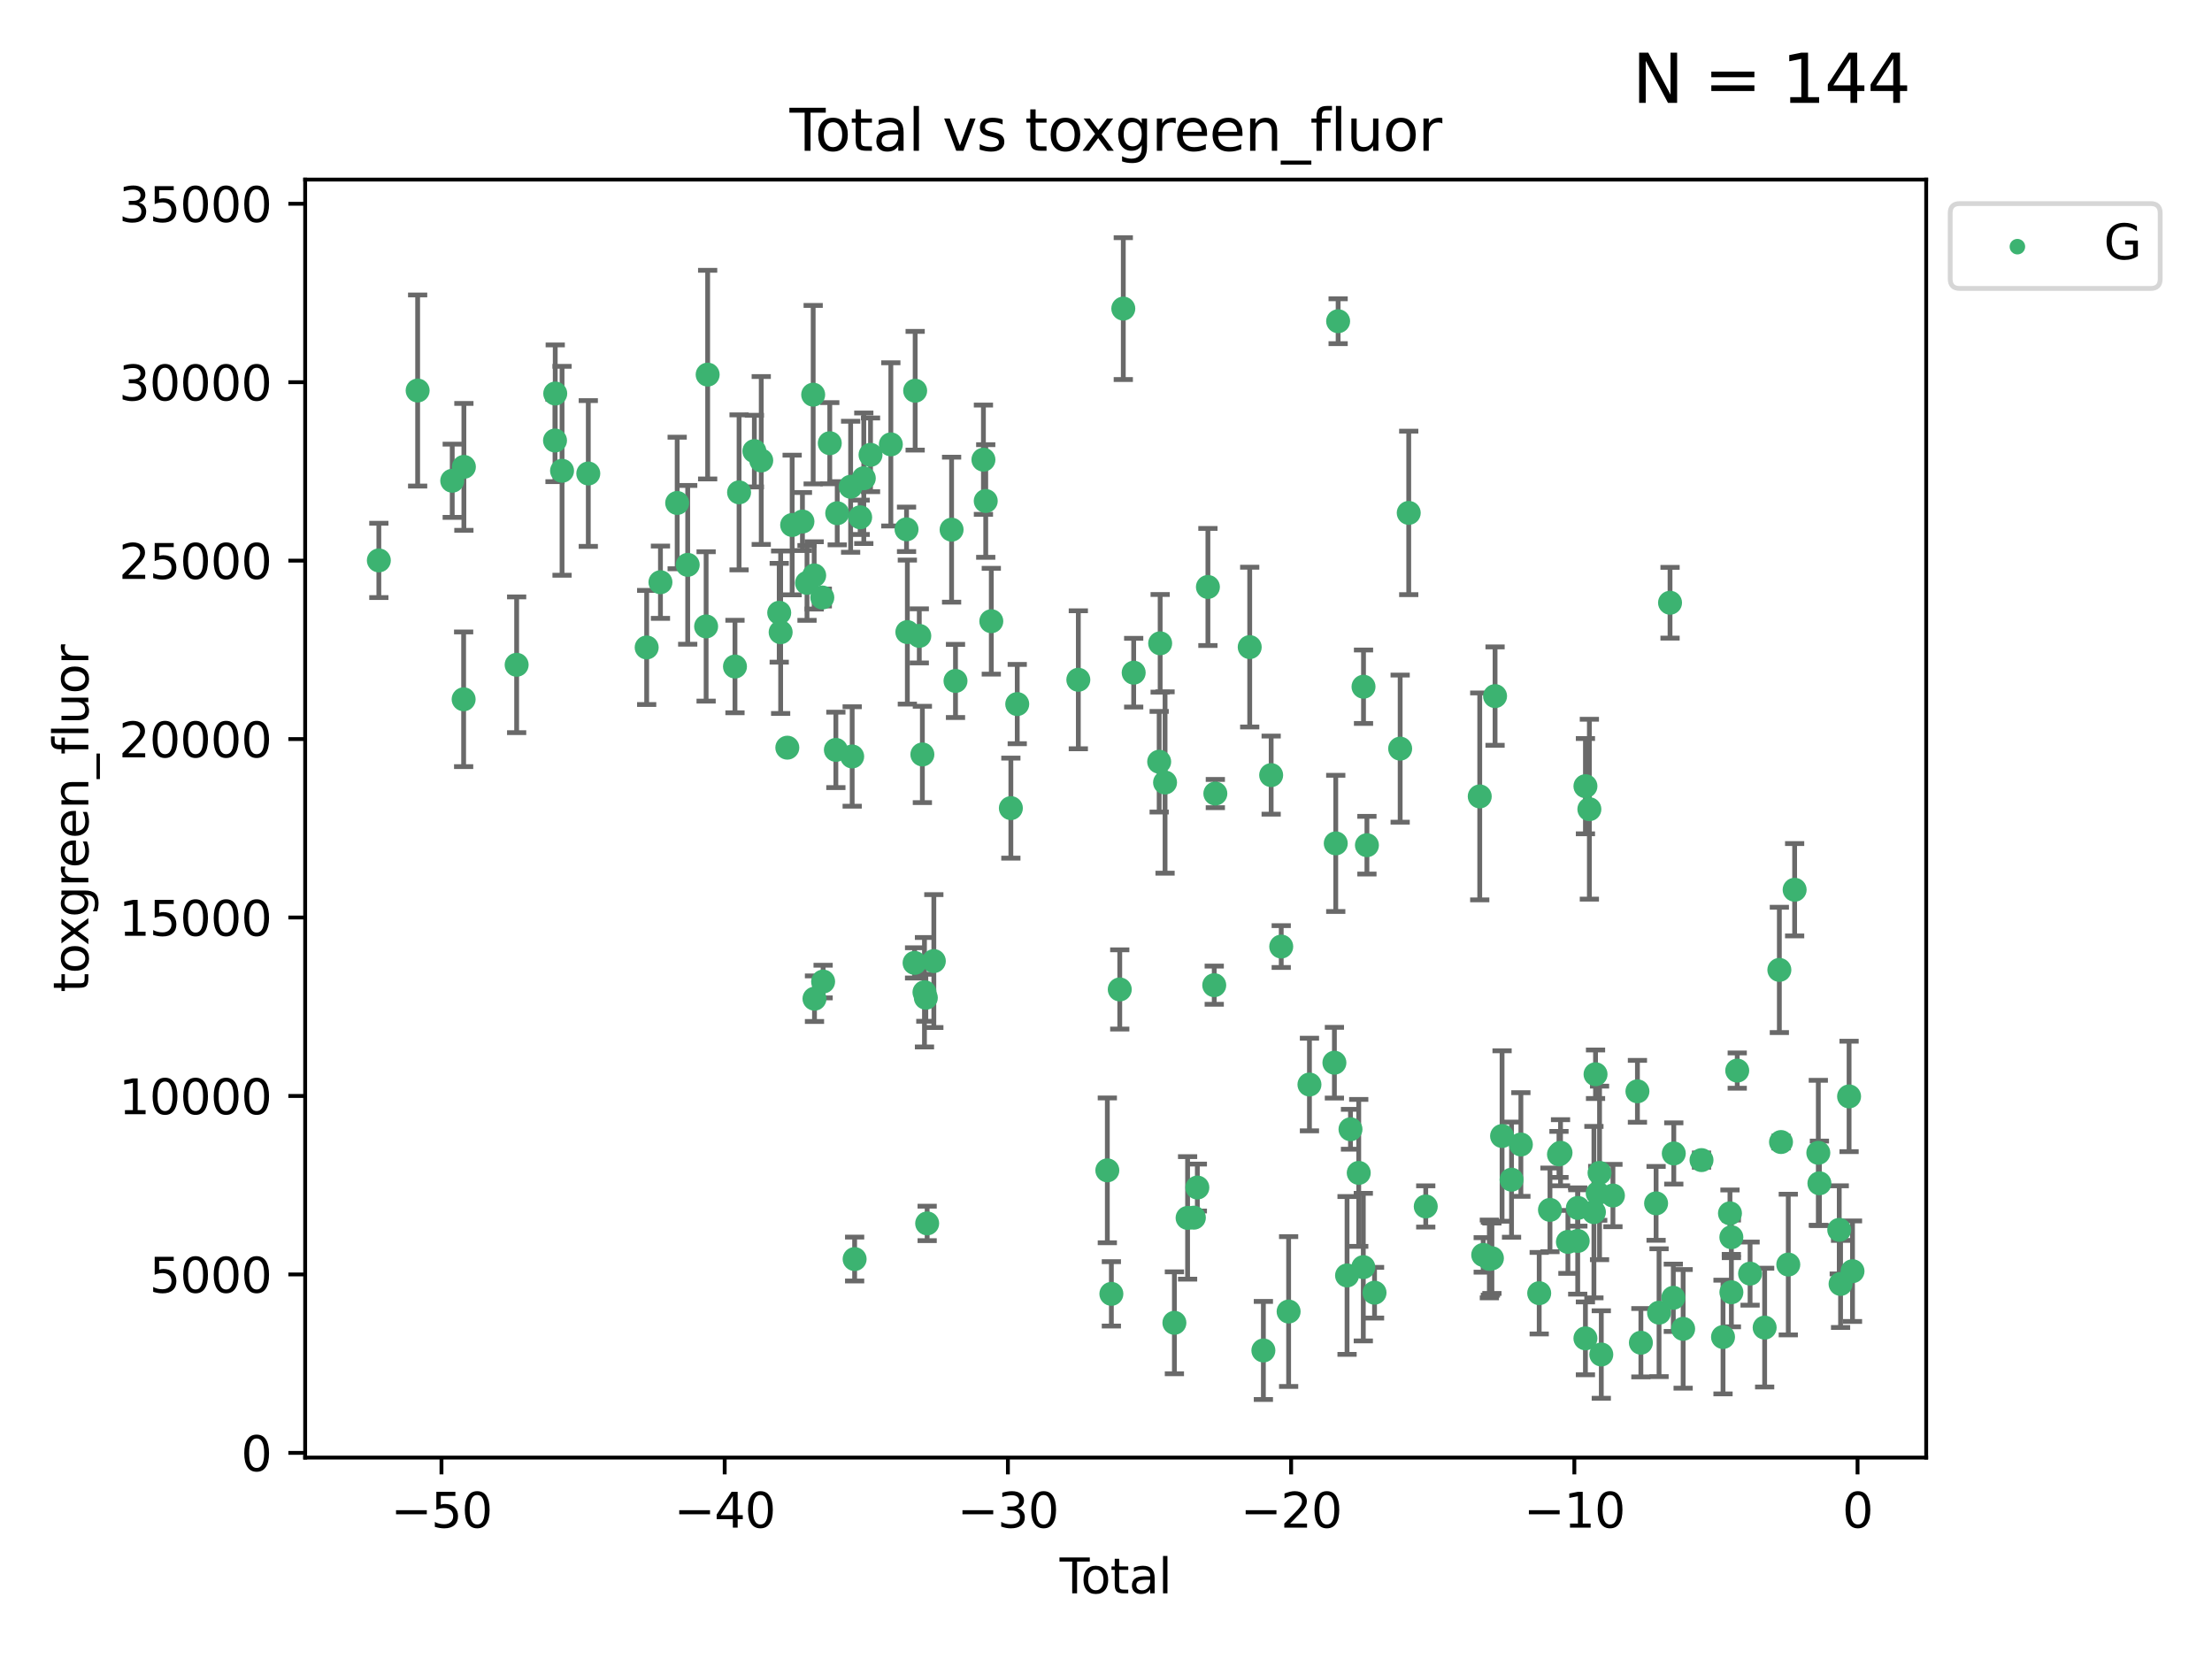 <?xml version="1.0" encoding="utf-8" standalone="no"?>
<!DOCTYPE svg PUBLIC "-//W3C//DTD SVG 1.1//EN"
  "http://www.w3.org/Graphics/SVG/1.1/DTD/svg11.dtd">
<svg xmlns:xlink="http://www.w3.org/1999/xlink" width="460.8pt" height="345.6pt" viewBox="0 0 460.8 345.6" xmlns="http://www.w3.org/2000/svg" version="1.1">
 <defs>
  <style type="text/css">*{stroke-linejoin: round; stroke-linecap: butt}</style>
 </defs>
 <g id="figure_1">
  <g id="patch_1">
   <path d="M 0 345.6 
L 460.8 345.6 
L 460.8 0 
L 0 0 
z
" style="fill: #ffffff"/>
  </g>
  <g id="axes_1">
   <g id="patch_2">
    <path d="M 63.571 303.64 
L 401.26 303.64 
L 401.26 37.411 
L 63.571 37.411 
z
" style="fill: #ffffff"/>
   </g>
   <g id="PathCollection_1">
    <defs>
     <path id="mabea266b8c" d="M 0 1.118 
C 0.297 1.118 0.581 1 0.791 0.791 
C 1 0.581 1.118 0.297 1.118 0 
C 1.118 -0.297 1 -0.581 0.791 -0.791 
C 0.581 -1 0.297 -1.118 0 -1.118 
C -0.297 -1.118 -0.581 -1 -0.791 -0.791 
C -1 -0.581 -1.118 -0.297 -1.118 0 
C -1.118 0.297 -1 0.581 -0.791 0.791 
C -0.581 1 -0.297 1.118 0 1.118 
z
" style="stroke: #3cb371"/>
    </defs>
    <g clip-path="url(#p9f4a71d62d)">
     <use xlink:href="#mabea266b8c" x="78.921" y="116.743" style="fill: #3cb371; stroke: #3cb371"/>
     <use xlink:href="#mabea266b8c" x="87.003" y="81.352" style="fill: #3cb371; stroke: #3cb371"/>
     <use xlink:href="#mabea266b8c" x="94.209" y="100.148" style="fill: #3cb371; stroke: #3cb371"/>
     <use xlink:href="#mabea266b8c" x="96.584" y="145.673" style="fill: #3cb371; stroke: #3cb371"/>
     <use xlink:href="#mabea266b8c" x="96.636" y="97.261" style="fill: #3cb371; stroke: #3cb371"/>
     <use xlink:href="#mabea266b8c" x="107.626" y="138.488" style="fill: #3cb371; stroke: #3cb371"/>
     <use xlink:href="#mabea266b8c" x="115.62" y="91.767" style="fill: #3cb371; stroke: #3cb371"/>
     <use xlink:href="#mabea266b8c" x="115.666" y="81.979" style="fill: #3cb371; stroke: #3cb371"/>
     <use xlink:href="#mabea266b8c" x="117.085" y="98.072" style="fill: #3cb371; stroke: #3cb371"/>
     <use xlink:href="#mabea266b8c" x="122.552" y="98.639" style="fill: #3cb371; stroke: #3cb371"/>
     <use xlink:href="#mabea266b8c" x="134.714" y="134.878" style="fill: #3cb371; stroke: #3cb371"/>
     <use xlink:href="#mabea266b8c" x="137.584" y="121.286" style="fill: #3cb371; stroke: #3cb371"/>
     <use xlink:href="#mabea266b8c" x="141.068" y="104.778" style="fill: #3cb371; stroke: #3cb371"/>
     <use xlink:href="#mabea266b8c" x="143.262" y="117.668" style="fill: #3cb371; stroke: #3cb371"/>
     <use xlink:href="#mabea266b8c" x="147.098" y="130.495" style="fill: #3cb371; stroke: #3cb371"/>
     <use xlink:href="#mabea266b8c" x="147.417" y="78.038" style="fill: #3cb371; stroke: #3cb371"/>
     <use xlink:href="#mabea266b8c" x="153.109" y="138.85" style="fill: #3cb371; stroke: #3cb371"/>
     <use xlink:href="#mabea266b8c" x="153.962" y="102.568" style="fill: #3cb371; stroke: #3cb371"/>
     <use xlink:href="#mabea266b8c" x="157.147" y="93.971" style="fill: #3cb371; stroke: #3cb371"/>
     <use xlink:href="#mabea266b8c" x="158.58" y="95.925" style="fill: #3cb371; stroke: #3cb371"/>
     <use xlink:href="#mabea266b8c" x="162.325" y="127.647" style="fill: #3cb371; stroke: #3cb371"/>
     <use xlink:href="#mabea266b8c" x="162.624" y="131.705" style="fill: #3cb371; stroke: #3cb371"/>
     <use xlink:href="#mabea266b8c" x="164.014" y="155.753" style="fill: #3cb371; stroke: #3cb371"/>
     <use xlink:href="#mabea266b8c" x="165.02" y="109.367" style="fill: #3cb371; stroke: #3cb371"/>
     <use xlink:href="#mabea266b8c" x="167.163" y="108.645" style="fill: #3cb371; stroke: #3cb371"/>
     <use xlink:href="#mabea266b8c" x="168.116" y="121.431" style="fill: #3cb371; stroke: #3cb371"/>
     <use xlink:href="#mabea266b8c" x="169.401" y="82.216" style="fill: #3cb371; stroke: #3cb371"/>
     <use xlink:href="#mabea266b8c" x="169.609" y="119.867" style="fill: #3cb371; stroke: #3cb371"/>
     <use xlink:href="#mabea266b8c" x="169.673" y="208.044" style="fill: #3cb371; stroke: #3cb371"/>
     <use xlink:href="#mabea266b8c" x="171.3" y="124.469" style="fill: #3cb371; stroke: #3cb371"/>
     <use xlink:href="#mabea266b8c" x="171.47" y="204.475" style="fill: #3cb371; stroke: #3cb371"/>
     <use xlink:href="#mabea266b8c" x="172.859" y="92.327" style="fill: #3cb371; stroke: #3cb371"/>
     <use xlink:href="#mabea266b8c" x="174.128" y="156.216" style="fill: #3cb371; stroke: #3cb371"/>
     <use xlink:href="#mabea266b8c" x="174.41" y="106.915" style="fill: #3cb371; stroke: #3cb371"/>
     <use xlink:href="#mabea266b8c" x="177.202" y="101.401" style="fill: #3cb371; stroke: #3cb371"/>
     <use xlink:href="#mabea266b8c" x="177.525" y="157.589" style="fill: #3cb371; stroke: #3cb371"/>
     <use xlink:href="#mabea266b8c" x="178.035" y="262.285" style="fill: #3cb371; stroke: #3cb371"/>
     <use xlink:href="#mabea266b8c" x="179.187" y="107.762" style="fill: #3cb371; stroke: #3cb371"/>
     <use xlink:href="#mabea266b8c" x="179.944" y="99.628" style="fill: #3cb371; stroke: #3cb371"/>
     <use xlink:href="#mabea266b8c" x="181.346" y="94.75" style="fill: #3cb371; stroke: #3cb371"/>
     <use xlink:href="#mabea266b8c" x="185.579" y="92.57" style="fill: #3cb371; stroke: #3cb371"/>
     <use xlink:href="#mabea266b8c" x="188.848" y="110.268" style="fill: #3cb371; stroke: #3cb371"/>
     <use xlink:href="#mabea266b8c" x="189.018" y="131.676" style="fill: #3cb371; stroke: #3cb371"/>
     <use xlink:href="#mabea266b8c" x="190.524" y="200.587" style="fill: #3cb371; stroke: #3cb371"/>
     <use xlink:href="#mabea266b8c" x="190.645" y="81.397" style="fill: #3cb371; stroke: #3cb371"/>
     <use xlink:href="#mabea266b8c" x="191.505" y="132.467" style="fill: #3cb371; stroke: #3cb371"/>
     <use xlink:href="#mabea266b8c" x="192.147" y="157.166" style="fill: #3cb371; stroke: #3cb371"/>
     <use xlink:href="#mabea266b8c" x="192.584" y="206.701" style="fill: #3cb371; stroke: #3cb371"/>
     <use xlink:href="#mabea266b8c" x="192.869" y="207.851" style="fill: #3cb371; stroke: #3cb371"/>
     <use xlink:href="#mabea266b8c" x="193.145" y="254.859" style="fill: #3cb371; stroke: #3cb371"/>
     <use xlink:href="#mabea266b8c" x="194.535" y="200.208" style="fill: #3cb371; stroke: #3cb371"/>
     <use xlink:href="#mabea266b8c" x="198.235" y="110.339" style="fill: #3cb371; stroke: #3cb371"/>
     <use xlink:href="#mabea266b8c" x="199.048" y="141.853" style="fill: #3cb371; stroke: #3cb371"/>
     <use xlink:href="#mabea266b8c" x="204.866" y="95.762" style="fill: #3cb371; stroke: #3cb371"/>
     <use xlink:href="#mabea266b8c" x="205.347" y="104.366" style="fill: #3cb371; stroke: #3cb371"/>
     <use xlink:href="#mabea266b8c" x="206.506" y="129.411" style="fill: #3cb371; stroke: #3cb371"/>
     <use xlink:href="#mabea266b8c" x="210.582" y="168.346" style="fill: #3cb371; stroke: #3cb371"/>
     <use xlink:href="#mabea266b8c" x="211.91" y="146.671" style="fill: #3cb371; stroke: #3cb371"/>
     <use xlink:href="#mabea266b8c" x="224.636" y="141.609" style="fill: #3cb371; stroke: #3cb371"/>
     <use xlink:href="#mabea266b8c" x="230.677" y="243.806" style="fill: #3cb371; stroke: #3cb371"/>
     <use xlink:href="#mabea266b8c" x="231.519" y="269.534" style="fill: #3cb371; stroke: #3cb371"/>
     <use xlink:href="#mabea266b8c" x="233.266" y="206.118" style="fill: #3cb371; stroke: #3cb371"/>
     <use xlink:href="#mabea266b8c" x="234.003" y="64.286" style="fill: #3cb371; stroke: #3cb371"/>
     <use xlink:href="#mabea266b8c" x="236.168" y="140.13" style="fill: #3cb371; stroke: #3cb371"/>
     <use xlink:href="#mabea266b8c" x="241.478" y="158.681" style="fill: #3cb371; stroke: #3cb371"/>
     <use xlink:href="#mabea266b8c" x="241.683" y="134.014" style="fill: #3cb371; stroke: #3cb371"/>
     <use xlink:href="#mabea266b8c" x="242.703" y="163.01" style="fill: #3cb371; stroke: #3cb371"/>
     <use xlink:href="#mabea266b8c" x="244.648" y="275.566" style="fill: #3cb371; stroke: #3cb371"/>
     <use xlink:href="#mabea266b8c" x="247.398" y="253.714" style="fill: #3cb371; stroke: #3cb371"/>
     <use xlink:href="#mabea266b8c" x="248.703" y="253.661" style="fill: #3cb371; stroke: #3cb371"/>
     <use xlink:href="#mabea266b8c" x="249.43" y="247.387" style="fill: #3cb371; stroke: #3cb371"/>
     <use xlink:href="#mabea266b8c" x="251.63" y="122.276" style="fill: #3cb371; stroke: #3cb371"/>
     <use xlink:href="#mabea266b8c" x="252.948" y="205.233" style="fill: #3cb371; stroke: #3cb371"/>
     <use xlink:href="#mabea266b8c" x="253.178" y="165.313" style="fill: #3cb371; stroke: #3cb371"/>
     <use xlink:href="#mabea266b8c" x="260.338" y="134.804" style="fill: #3cb371; stroke: #3cb371"/>
     <use xlink:href="#mabea266b8c" x="263.186" y="281.325" style="fill: #3cb371; stroke: #3cb371"/>
     <use xlink:href="#mabea266b8c" x="264.806" y="161.471" style="fill: #3cb371; stroke: #3cb371"/>
     <use xlink:href="#mabea266b8c" x="266.903" y="197.186" style="fill: #3cb371; stroke: #3cb371"/>
     <use xlink:href="#mabea266b8c" x="268.444" y="273.218" style="fill: #3cb371; stroke: #3cb371"/>
     <use xlink:href="#mabea266b8c" x="272.782" y="225.927" style="fill: #3cb371; stroke: #3cb371"/>
     <use xlink:href="#mabea266b8c" x="277.981" y="221.381" style="fill: #3cb371; stroke: #3cb371"/>
     <use xlink:href="#mabea266b8c" x="278.262" y="175.692" style="fill: #3cb371; stroke: #3cb371"/>
     <use xlink:href="#mabea266b8c" x="278.756" y="66.917" style="fill: #3cb371; stroke: #3cb371"/>
     <use xlink:href="#mabea266b8c" x="280.616" y="265.702" style="fill: #3cb371; stroke: #3cb371"/>
     <use xlink:href="#mabea266b8c" x="281.332" y="235.248" style="fill: #3cb371; stroke: #3cb371"/>
     <use xlink:href="#mabea266b8c" x="283.051" y="244.335" style="fill: #3cb371; stroke: #3cb371"/>
     <use xlink:href="#mabea266b8c" x="284.002" y="263.967" style="fill: #3cb371; stroke: #3cb371"/>
     <use xlink:href="#mabea266b8c" x="284.045" y="143.057" style="fill: #3cb371; stroke: #3cb371"/>
     <use xlink:href="#mabea266b8c" x="284.755" y="176.07" style="fill: #3cb371; stroke: #3cb371"/>
     <use xlink:href="#mabea266b8c" x="286.342" y="269.292" style="fill: #3cb371; stroke: #3cb371"/>
     <use xlink:href="#mabea266b8c" x="291.679" y="155.953" style="fill: #3cb371; stroke: #3cb371"/>
     <use xlink:href="#mabea266b8c" x="293.465" y="106.846" style="fill: #3cb371; stroke: #3cb371"/>
     <use xlink:href="#mabea266b8c" x="297.01" y="251.327" style="fill: #3cb371; stroke: #3cb371"/>
     <use xlink:href="#mabea266b8c" x="308.257" y="165.908" style="fill: #3cb371; stroke: #3cb371"/>
     <use xlink:href="#mabea266b8c" x="308.981" y="261.421" style="fill: #3cb371; stroke: #3cb371"/>
     <use xlink:href="#mabea266b8c" x="310.26" y="262.264" style="fill: #3cb371; stroke: #3cb371"/>
     <use xlink:href="#mabea266b8c" x="310.477" y="262.208" style="fill: #3cb371; stroke: #3cb371"/>
     <use xlink:href="#mabea266b8c" x="310.793" y="262.112" style="fill: #3cb371; stroke: #3cb371"/>
     <use xlink:href="#mabea266b8c" x="311.449" y="145.01" style="fill: #3cb371; stroke: #3cb371"/>
     <use xlink:href="#mabea266b8c" x="312.909" y="236.651" style="fill: #3cb371; stroke: #3cb371"/>
     <use xlink:href="#mabea266b8c" x="314.882" y="245.746" style="fill: #3cb371; stroke: #3cb371"/>
     <use xlink:href="#mabea266b8c" x="316.827" y="238.421" style="fill: #3cb371; stroke: #3cb371"/>
     <use xlink:href="#mabea266b8c" x="320.644" y="269.394" style="fill: #3cb371; stroke: #3cb371"/>
     <use xlink:href="#mabea266b8c" x="322.887" y="252.039" style="fill: #3cb371; stroke: #3cb371"/>
     <use xlink:href="#mabea266b8c" x="324.764" y="240.481" style="fill: #3cb371; stroke: #3cb371"/>
     <use xlink:href="#mabea266b8c" x="325.086" y="240.137" style="fill: #3cb371; stroke: #3cb371"/>
     <use xlink:href="#mabea266b8c" x="326.626" y="258.712" style="fill: #3cb371; stroke: #3cb371"/>
     <use xlink:href="#mabea266b8c" x="328.666" y="258.52" style="fill: #3cb371; stroke: #3cb371"/>
     <use xlink:href="#mabea266b8c" x="328.696" y="251.637" style="fill: #3cb371; stroke: #3cb371"/>
     <use xlink:href="#mabea266b8c" x="330.273" y="278.805" style="fill: #3cb371; stroke: #3cb371"/>
     <use xlink:href="#mabea266b8c" x="330.276" y="163.776" style="fill: #3cb371; stroke: #3cb371"/>
     <use xlink:href="#mabea266b8c" x="331.094" y="168.568" style="fill: #3cb371; stroke: #3cb371"/>
     <use xlink:href="#mabea266b8c" x="332.043" y="252.509" style="fill: #3cb371; stroke: #3cb371"/>
     <use xlink:href="#mabea266b8c" x="332.379" y="223.788" style="fill: #3cb371; stroke: #3cb371"/>
     <use xlink:href="#mabea266b8c" x="332.834" y="248.584" style="fill: #3cb371; stroke: #3cb371"/>
     <use xlink:href="#mabea266b8c" x="333.215" y="244.339" style="fill: #3cb371; stroke: #3cb371"/>
     <use xlink:href="#mabea266b8c" x="333.579" y="282.168" style="fill: #3cb371; stroke: #3cb371"/>
     <use xlink:href="#mabea266b8c" x="336.003" y="249.05" style="fill: #3cb371; stroke: #3cb371"/>
     <use xlink:href="#mabea266b8c" x="341.108" y="227.341" style="fill: #3cb371; stroke: #3cb371"/>
     <use xlink:href="#mabea266b8c" x="341.827" y="279.713" style="fill: #3cb371; stroke: #3cb371"/>
     <use xlink:href="#mabea266b8c" x="344.994" y="250.682" style="fill: #3cb371; stroke: #3cb371"/>
     <use xlink:href="#mabea266b8c" x="345.611" y="273.456" style="fill: #3cb371; stroke: #3cb371"/>
     <use xlink:href="#mabea266b8c" x="347.899" y="125.561" style="fill: #3cb371; stroke: #3cb371"/>
     <use xlink:href="#mabea266b8c" x="348.581" y="270.353" style="fill: #3cb371; stroke: #3cb371"/>
     <use xlink:href="#mabea266b8c" x="348.68" y="240.287" style="fill: #3cb371; stroke: #3cb371"/>
     <use xlink:href="#mabea266b8c" x="350.63" y="276.822" style="fill: #3cb371; stroke: #3cb371"/>
     <use xlink:href="#mabea266b8c" x="354.455" y="241.67" style="fill: #3cb371; stroke: #3cb371"/>
     <use xlink:href="#mabea266b8c" x="358.937" y="278.528" style="fill: #3cb371; stroke: #3cb371"/>
     <use xlink:href="#mabea266b8c" x="360.384" y="252.76" style="fill: #3cb371; stroke: #3cb371"/>
     <use xlink:href="#mabea266b8c" x="360.673" y="257.734" style="fill: #3cb371; stroke: #3cb371"/>
     <use xlink:href="#mabea266b8c" x="360.68" y="269.199" style="fill: #3cb371; stroke: #3cb371"/>
     <use xlink:href="#mabea266b8c" x="361.897" y="223.023" style="fill: #3cb371; stroke: #3cb371"/>
     <use xlink:href="#mabea266b8c" x="364.575" y="265.318" style="fill: #3cb371; stroke: #3cb371"/>
     <use xlink:href="#mabea266b8c" x="367.609" y="276.562" style="fill: #3cb371; stroke: #3cb371"/>
     <use xlink:href="#mabea266b8c" x="370.672" y="202.048" style="fill: #3cb371; stroke: #3cb371"/>
     <use xlink:href="#mabea266b8c" x="371.016" y="237.905" style="fill: #3cb371; stroke: #3cb371"/>
     <use xlink:href="#mabea266b8c" x="372.532" y="263.428" style="fill: #3cb371; stroke: #3cb371"/>
     <use xlink:href="#mabea266b8c" x="373.856" y="185.35" style="fill: #3cb371; stroke: #3cb371"/>
     <use xlink:href="#mabea266b8c" x="378.788" y="240.153" style="fill: #3cb371; stroke: #3cb371"/>
     <use xlink:href="#mabea266b8c" x="379.015" y="246.501" style="fill: #3cb371; stroke: #3cb371"/>
     <use xlink:href="#mabea266b8c" x="383.149" y="256.203" style="fill: #3cb371; stroke: #3cb371"/>
     <use xlink:href="#mabea266b8c" x="383.424" y="267.466" style="fill: #3cb371; stroke: #3cb371"/>
     <use xlink:href="#mabea266b8c" x="385.197" y="228.404" style="fill: #3cb371; stroke: #3cb371"/>
     <use xlink:href="#mabea266b8c" x="385.911" y="264.814" style="fill: #3cb371; stroke: #3cb371"/>
    </g>
   </g>
   <g id="matplotlib.axis_1">
    <g id="xtick_1">
     <g id="line2d_1">
      <defs>
       <path id="m32c36e23dc" d="M 0 0 
L 0 3.5 
" style="stroke: #000000; stroke-width: 0.8"/>
      </defs>
      <g>
       <use xlink:href="#m32c36e23dc" x="91.968" y="303.64" style="stroke: #000000; stroke-width: 0.8"/>
      </g>
     </g>
     <g id="text_1">
      <!-- −50 -->
      <g transform="translate(81.416 318.238)scale(0.1 -0.1)">
       <defs>
        <path id="DejaVuSans-2212" d="M 678 2272 
L 4684 2272 
L 4684 1741 
L 678 1741 
L 678 2272 
z
" transform="scale(0.016)"/>
        <path id="DejaVuSans-35" d="M 691 4666 
L 3169 4666 
L 3169 4134 
L 1269 4134 
L 1269 2991 
Q 1406 3038 1543 3061 
Q 1681 3084 1819 3084 
Q 2600 3084 3056 2656 
Q 3513 2228 3513 1497 
Q 3513 744 3044 326 
Q 2575 -91 1722 -91 
Q 1428 -91 1123 -41 
Q 819 9 494 109 
L 494 744 
Q 775 591 1075 516 
Q 1375 441 1709 441 
Q 2250 441 2565 725 
Q 2881 1009 2881 1497 
Q 2881 1984 2565 2268 
Q 2250 2553 1709 2553 
Q 1456 2553 1204 2497 
Q 953 2441 691 2322 
L 691 4666 
z
" transform="scale(0.016)"/>
        <path id="DejaVuSans-30" d="M 2034 4250 
Q 1547 4250 1301 3770 
Q 1056 3291 1056 2328 
Q 1056 1369 1301 889 
Q 1547 409 2034 409 
Q 2525 409 2770 889 
Q 3016 1369 3016 2328 
Q 3016 3291 2770 3770 
Q 2525 4250 2034 4250 
z
M 2034 4750 
Q 2819 4750 3233 4129 
Q 3647 3509 3647 2328 
Q 3647 1150 3233 529 
Q 2819 -91 2034 -91 
Q 1250 -91 836 529 
Q 422 1150 422 2328 
Q 422 3509 836 4129 
Q 1250 4750 2034 4750 
z
" transform="scale(0.016)"/>
       </defs>
       <use xlink:href="#DejaVuSans-2212"/>
       <use xlink:href="#DejaVuSans-35" x="83.789"/>
       <use xlink:href="#DejaVuSans-30" x="147.412"/>
      </g>
     </g>
    </g>
    <g id="xtick_2">
     <g id="line2d_2">
      <g>
       <use xlink:href="#m32c36e23dc" x="150.967" y="303.64" style="stroke: #000000; stroke-width: 0.8"/>
      </g>
     </g>
     <g id="text_2">
      <!-- −40 -->
      <g transform="translate(140.415 318.238)scale(0.1 -0.1)">
       <defs>
        <path id="DejaVuSans-34" d="M 2419 4116 
L 825 1625 
L 2419 1625 
L 2419 4116 
z
M 2253 4666 
L 3047 4666 
L 3047 1625 
L 3713 1625 
L 3713 1100 
L 3047 1100 
L 3047 0 
L 2419 0 
L 2419 1100 
L 313 1100 
L 313 1709 
L 2253 4666 
z
" transform="scale(0.016)"/>
       </defs>
       <use xlink:href="#DejaVuSans-2212"/>
       <use xlink:href="#DejaVuSans-34" x="83.789"/>
       <use xlink:href="#DejaVuSans-30" x="147.412"/>
      </g>
     </g>
    </g>
    <g id="xtick_3">
     <g id="line2d_3">
      <g>
       <use xlink:href="#m32c36e23dc" x="209.966" y="303.64" style="stroke: #000000; stroke-width: 0.8"/>
      </g>
     </g>
     <g id="text_3">
      <!-- −30 -->
      <g transform="translate(199.414 318.238)scale(0.1 -0.1)">
       <defs>
        <path id="DejaVuSans-33" d="M 2597 2516 
Q 3050 2419 3304 2112 
Q 3559 1806 3559 1356 
Q 3559 666 3084 287 
Q 2609 -91 1734 -91 
Q 1441 -91 1130 -33 
Q 819 25 488 141 
L 488 750 
Q 750 597 1062 519 
Q 1375 441 1716 441 
Q 2309 441 2620 675 
Q 2931 909 2931 1356 
Q 2931 1769 2642 2001 
Q 2353 2234 1838 2234 
L 1294 2234 
L 1294 2753 
L 1863 2753 
Q 2328 2753 2575 2939 
Q 2822 3125 2822 3475 
Q 2822 3834 2567 4026 
Q 2313 4219 1838 4219 
Q 1578 4219 1281 4162 
Q 984 4106 628 3988 
L 628 4550 
Q 988 4650 1302 4700 
Q 1616 4750 1894 4750 
Q 2613 4750 3031 4423 
Q 3450 4097 3450 3541 
Q 3450 3153 3228 2886 
Q 3006 2619 2597 2516 
z
" transform="scale(0.016)"/>
       </defs>
       <use xlink:href="#DejaVuSans-2212"/>
       <use xlink:href="#DejaVuSans-33" x="83.789"/>
       <use xlink:href="#DejaVuSans-30" x="147.412"/>
      </g>
     </g>
    </g>
    <g id="xtick_4">
     <g id="line2d_4">
      <g>
       <use xlink:href="#m32c36e23dc" x="268.965" y="303.64" style="stroke: #000000; stroke-width: 0.8"/>
      </g>
     </g>
     <g id="text_4">
      <!-- −20 -->
      <g transform="translate(258.412 318.238)scale(0.1 -0.1)">
       <defs>
        <path id="DejaVuSans-32" d="M 1228 531 
L 3431 531 
L 3431 0 
L 469 0 
L 469 531 
Q 828 903 1448 1529 
Q 2069 2156 2228 2338 
Q 2531 2678 2651 2914 
Q 2772 3150 2772 3378 
Q 2772 3750 2511 3984 
Q 2250 4219 1831 4219 
Q 1534 4219 1204 4116 
Q 875 4013 500 3803 
L 500 4441 
Q 881 4594 1212 4672 
Q 1544 4750 1819 4750 
Q 2544 4750 2975 4387 
Q 3406 4025 3406 3419 
Q 3406 3131 3298 2873 
Q 3191 2616 2906 2266 
Q 2828 2175 2409 1742 
Q 1991 1309 1228 531 
z
" transform="scale(0.016)"/>
       </defs>
       <use xlink:href="#DejaVuSans-2212"/>
       <use xlink:href="#DejaVuSans-32" x="83.789"/>
       <use xlink:href="#DejaVuSans-30" x="147.412"/>
      </g>
     </g>
    </g>
    <g id="xtick_5">
     <g id="line2d_5">
      <g>
       <use xlink:href="#m32c36e23dc" x="327.964" y="303.64" style="stroke: #000000; stroke-width: 0.8"/>
      </g>
     </g>
     <g id="text_5">
      <!-- −10 -->
      <g transform="translate(317.411 318.238)scale(0.1 -0.1)">
       <defs>
        <path id="DejaVuSans-31" d="M 794 531 
L 1825 531 
L 1825 4091 
L 703 3866 
L 703 4441 
L 1819 4666 
L 2450 4666 
L 2450 531 
L 3481 531 
L 3481 0 
L 794 0 
L 794 531 
z
" transform="scale(0.016)"/>
       </defs>
       <use xlink:href="#DejaVuSans-2212"/>
       <use xlink:href="#DejaVuSans-31" x="83.789"/>
       <use xlink:href="#DejaVuSans-30" x="147.412"/>
      </g>
     </g>
    </g>
    <g id="xtick_6">
     <g id="line2d_6">
      <g>
       <use xlink:href="#m32c36e23dc" x="386.962" y="303.64" style="stroke: #000000; stroke-width: 0.8"/>
      </g>
     </g>
     <g id="text_6">
      <!-- 0 -->
      <g transform="translate(383.781 318.238)scale(0.1 -0.1)">
       <use xlink:href="#DejaVuSans-30"/>
      </g>
     </g>
    </g>
    <g id="text_7">
     <!-- Total -->
     <g transform="translate(220.739 331.917)scale(0.1 -0.1)">
      <defs>
       <path id="DejaVuSans-54" d="M -19 4666 
L 3928 4666 
L 3928 4134 
L 2272 4134 
L 2272 0 
L 1638 0 
L 1638 4134 
L -19 4134 
L -19 4666 
z
" transform="scale(0.016)"/>
       <path id="DejaVuSans-6f" d="M 1959 3097 
Q 1497 3097 1228 2736 
Q 959 2375 959 1747 
Q 959 1119 1226 758 
Q 1494 397 1959 397 
Q 2419 397 2687 759 
Q 2956 1122 2956 1747 
Q 2956 2369 2687 2733 
Q 2419 3097 1959 3097 
z
M 1959 3584 
Q 2709 3584 3137 3096 
Q 3566 2609 3566 1747 
Q 3566 888 3137 398 
Q 2709 -91 1959 -91 
Q 1206 -91 779 398 
Q 353 888 353 1747 
Q 353 2609 779 3096 
Q 1206 3584 1959 3584 
z
" transform="scale(0.016)"/>
       <path id="DejaVuSans-74" d="M 1172 4494 
L 1172 3500 
L 2356 3500 
L 2356 3053 
L 1172 3053 
L 1172 1153 
Q 1172 725 1289 603 
Q 1406 481 1766 481 
L 2356 481 
L 2356 0 
L 1766 0 
Q 1100 0 847 248 
Q 594 497 594 1153 
L 594 3053 
L 172 3053 
L 172 3500 
L 594 3500 
L 594 4494 
L 1172 4494 
z
" transform="scale(0.016)"/>
       <path id="DejaVuSans-61" d="M 2194 1759 
Q 1497 1759 1228 1600 
Q 959 1441 959 1056 
Q 959 750 1161 570 
Q 1363 391 1709 391 
Q 2188 391 2477 730 
Q 2766 1069 2766 1631 
L 2766 1759 
L 2194 1759 
z
M 3341 1997 
L 3341 0 
L 2766 0 
L 2766 531 
Q 2569 213 2275 61 
Q 1981 -91 1556 -91 
Q 1019 -91 701 211 
Q 384 513 384 1019 
Q 384 1609 779 1909 
Q 1175 2209 1959 2209 
L 2766 2209 
L 2766 2266 
Q 2766 2663 2505 2880 
Q 2244 3097 1772 3097 
Q 1472 3097 1187 3025 
Q 903 2953 641 2809 
L 641 3341 
Q 956 3463 1253 3523 
Q 1550 3584 1831 3584 
Q 2591 3584 2966 3190 
Q 3341 2797 3341 1997 
z
" transform="scale(0.016)"/>
       <path id="DejaVuSans-6c" d="M 603 4863 
L 1178 4863 
L 1178 0 
L 603 0 
L 603 4863 
z
" transform="scale(0.016)"/>
      </defs>
      <use xlink:href="#DejaVuSans-54"/>
      <use xlink:href="#DejaVuSans-6f" x="44.084"/>
      <use xlink:href="#DejaVuSans-74" x="105.266"/>
      <use xlink:href="#DejaVuSans-61" x="144.475"/>
      <use xlink:href="#DejaVuSans-6c" x="205.754"/>
     </g>
    </g>
   </g>
   <g id="matplotlib.axis_2">
    <g id="ytick_1">
     <g id="line2d_7">
      <defs>
       <path id="m0a55958157" d="M 0 0 
L -3.5 0 
" style="stroke: #000000; stroke-width: 0.8"/>
      </defs>
      <g>
       <use xlink:href="#m0a55958157" x="63.571" y="302.657" style="stroke: #000000; stroke-width: 0.8"/>
      </g>
     </g>
     <g id="text_8">
      <!-- 0 -->
      <g transform="translate(50.209 306.456)scale(0.1 -0.1)">
       <use xlink:href="#DejaVuSans-30"/>
      </g>
     </g>
    </g>
    <g id="ytick_2">
     <g id="line2d_8">
      <g>
       <use xlink:href="#m0a55958157" x="63.571" y="265.484" style="stroke: #000000; stroke-width: 0.8"/>
      </g>
     </g>
     <g id="text_9">
      <!-- 5000 -->
      <g transform="translate(31.121 269.283)scale(0.1 -0.1)">
       <use xlink:href="#DejaVuSans-35"/>
       <use xlink:href="#DejaVuSans-30" x="63.623"/>
       <use xlink:href="#DejaVuSans-30" x="127.246"/>
       <use xlink:href="#DejaVuSans-30" x="190.869"/>
      </g>
     </g>
    </g>
    <g id="ytick_3">
     <g id="line2d_9">
      <g>
       <use xlink:href="#m0a55958157" x="63.571" y="228.311" style="stroke: #000000; stroke-width: 0.8"/>
      </g>
     </g>
     <g id="text_10">
      <!-- 10000 -->
      <g transform="translate(24.759 232.11)scale(0.1 -0.1)">
       <use xlink:href="#DejaVuSans-31"/>
       <use xlink:href="#DejaVuSans-30" x="63.623"/>
       <use xlink:href="#DejaVuSans-30" x="127.246"/>
       <use xlink:href="#DejaVuSans-30" x="190.869"/>
       <use xlink:href="#DejaVuSans-30" x="254.492"/>
      </g>
     </g>
    </g>
    <g id="ytick_4">
     <g id="line2d_10">
      <g>
       <use xlink:href="#m0a55958157" x="63.571" y="191.138" style="stroke: #000000; stroke-width: 0.8"/>
      </g>
     </g>
     <g id="text_11">
      <!-- 15000 -->
      <g transform="translate(24.759 194.937)scale(0.1 -0.1)">
       <use xlink:href="#DejaVuSans-31"/>
       <use xlink:href="#DejaVuSans-35" x="63.623"/>
       <use xlink:href="#DejaVuSans-30" x="127.246"/>
       <use xlink:href="#DejaVuSans-30" x="190.869"/>
       <use xlink:href="#DejaVuSans-30" x="254.492"/>
      </g>
     </g>
    </g>
    <g id="ytick_5">
     <g id="line2d_11">
      <g>
       <use xlink:href="#m0a55958157" x="63.571" y="153.965" style="stroke: #000000; stroke-width: 0.8"/>
      </g>
     </g>
     <g id="text_12">
      <!-- 20000 -->
      <g transform="translate(24.759 157.764)scale(0.1 -0.1)">
       <use xlink:href="#DejaVuSans-32"/>
       <use xlink:href="#DejaVuSans-30" x="63.623"/>
       <use xlink:href="#DejaVuSans-30" x="127.246"/>
       <use xlink:href="#DejaVuSans-30" x="190.869"/>
       <use xlink:href="#DejaVuSans-30" x="254.492"/>
      </g>
     </g>
    </g>
    <g id="ytick_6">
     <g id="line2d_12">
      <g>
       <use xlink:href="#m0a55958157" x="63.571" y="116.792" style="stroke: #000000; stroke-width: 0.8"/>
      </g>
     </g>
     <g id="text_13">
      <!-- 25000 -->
      <g transform="translate(24.759 120.591)scale(0.1 -0.1)">
       <use xlink:href="#DejaVuSans-32"/>
       <use xlink:href="#DejaVuSans-35" x="63.623"/>
       <use xlink:href="#DejaVuSans-30" x="127.246"/>
       <use xlink:href="#DejaVuSans-30" x="190.869"/>
       <use xlink:href="#DejaVuSans-30" x="254.492"/>
      </g>
     </g>
    </g>
    <g id="ytick_7">
     <g id="line2d_13">
      <g>
       <use xlink:href="#m0a55958157" x="63.571" y="79.619" style="stroke: #000000; stroke-width: 0.8"/>
      </g>
     </g>
     <g id="text_14">
      <!-- 30000 -->
      <g transform="translate(24.759 83.418)scale(0.1 -0.1)">
       <use xlink:href="#DejaVuSans-33"/>
       <use xlink:href="#DejaVuSans-30" x="63.623"/>
       <use xlink:href="#DejaVuSans-30" x="127.246"/>
       <use xlink:href="#DejaVuSans-30" x="190.869"/>
       <use xlink:href="#DejaVuSans-30" x="254.492"/>
      </g>
     </g>
    </g>
    <g id="ytick_8">
     <g id="line2d_14">
      <g>
       <use xlink:href="#m0a55958157" x="63.571" y="42.445" style="stroke: #000000; stroke-width: 0.8"/>
      </g>
     </g>
     <g id="text_15">
      <!-- 35000 -->
      <g transform="translate(24.759 46.245)scale(0.1 -0.1)">
       <use xlink:href="#DejaVuSans-33"/>
       <use xlink:href="#DejaVuSans-35" x="63.623"/>
       <use xlink:href="#DejaVuSans-30" x="127.246"/>
       <use xlink:href="#DejaVuSans-30" x="190.869"/>
       <use xlink:href="#DejaVuSans-30" x="254.492"/>
      </g>
     </g>
    </g>
    <g id="text_16">
     <!-- toxgreen_fluor -->
     <g transform="translate(18.401 206.72)rotate(-90)scale(0.1 -0.1)">
      <defs>
       <path id="DejaVuSans-78" d="M 3513 3500 
L 2247 1797 
L 3578 0 
L 2900 0 
L 1881 1375 
L 863 0 
L 184 0 
L 1544 1831 
L 300 3500 
L 978 3500 
L 1906 2253 
L 2834 3500 
L 3513 3500 
z
" transform="scale(0.016)"/>
       <path id="DejaVuSans-67" d="M 2906 1791 
Q 2906 2416 2648 2759 
Q 2391 3103 1925 3103 
Q 1463 3103 1205 2759 
Q 947 2416 947 1791 
Q 947 1169 1205 825 
Q 1463 481 1925 481 
Q 2391 481 2648 825 
Q 2906 1169 2906 1791 
z
M 3481 434 
Q 3481 -459 3084 -895 
Q 2688 -1331 1869 -1331 
Q 1566 -1331 1297 -1286 
Q 1028 -1241 775 -1147 
L 775 -588 
Q 1028 -725 1275 -790 
Q 1522 -856 1778 -856 
Q 2344 -856 2625 -561 
Q 2906 -266 2906 331 
L 2906 616 
Q 2728 306 2450 153 
Q 2172 0 1784 0 
Q 1141 0 747 490 
Q 353 981 353 1791 
Q 353 2603 747 3093 
Q 1141 3584 1784 3584 
Q 2172 3584 2450 3431 
Q 2728 3278 2906 2969 
L 2906 3500 
L 3481 3500 
L 3481 434 
z
" transform="scale(0.016)"/>
       <path id="DejaVuSans-72" d="M 2631 2963 
Q 2534 3019 2420 3045 
Q 2306 3072 2169 3072 
Q 1681 3072 1420 2755 
Q 1159 2438 1159 1844 
L 1159 0 
L 581 0 
L 581 3500 
L 1159 3500 
L 1159 2956 
Q 1341 3275 1631 3429 
Q 1922 3584 2338 3584 
Q 2397 3584 2469 3576 
Q 2541 3569 2628 3553 
L 2631 2963 
z
" transform="scale(0.016)"/>
       <path id="DejaVuSans-65" d="M 3597 1894 
L 3597 1613 
L 953 1613 
Q 991 1019 1311 708 
Q 1631 397 2203 397 
Q 2534 397 2845 478 
Q 3156 559 3463 722 
L 3463 178 
Q 3153 47 2828 -22 
Q 2503 -91 2169 -91 
Q 1331 -91 842 396 
Q 353 884 353 1716 
Q 353 2575 817 3079 
Q 1281 3584 2069 3584 
Q 2775 3584 3186 3129 
Q 3597 2675 3597 1894 
z
M 3022 2063 
Q 3016 2534 2758 2815 
Q 2500 3097 2075 3097 
Q 1594 3097 1305 2825 
Q 1016 2553 972 2059 
L 3022 2063 
z
" transform="scale(0.016)"/>
       <path id="DejaVuSans-6e" d="M 3513 2113 
L 3513 0 
L 2938 0 
L 2938 2094 
Q 2938 2591 2744 2837 
Q 2550 3084 2163 3084 
Q 1697 3084 1428 2787 
Q 1159 2491 1159 1978 
L 1159 0 
L 581 0 
L 581 3500 
L 1159 3500 
L 1159 2956 
Q 1366 3272 1645 3428 
Q 1925 3584 2291 3584 
Q 2894 3584 3203 3211 
Q 3513 2838 3513 2113 
z
" transform="scale(0.016)"/>
       <path id="DejaVuSans-5f" d="M 3263 -1063 
L 3263 -1509 
L -63 -1509 
L -63 -1063 
L 3263 -1063 
z
" transform="scale(0.016)"/>
       <path id="DejaVuSans-66" d="M 2375 4863 
L 2375 4384 
L 1825 4384 
Q 1516 4384 1395 4259 
Q 1275 4134 1275 3809 
L 1275 3500 
L 2222 3500 
L 2222 3053 
L 1275 3053 
L 1275 0 
L 697 0 
L 697 3053 
L 147 3053 
L 147 3500 
L 697 3500 
L 697 3744 
Q 697 4328 969 4595 
Q 1241 4863 1831 4863 
L 2375 4863 
z
" transform="scale(0.016)"/>
       <path id="DejaVuSans-75" d="M 544 1381 
L 544 3500 
L 1119 3500 
L 1119 1403 
Q 1119 906 1312 657 
Q 1506 409 1894 409 
Q 2359 409 2629 706 
Q 2900 1003 2900 1516 
L 2900 3500 
L 3475 3500 
L 3475 0 
L 2900 0 
L 2900 538 
Q 2691 219 2414 64 
Q 2138 -91 1772 -91 
Q 1169 -91 856 284 
Q 544 659 544 1381 
z
M 1991 3584 
L 1991 3584 
z
" transform="scale(0.016)"/>
      </defs>
      <use xlink:href="#DejaVuSans-74"/>
      <use xlink:href="#DejaVuSans-6f" x="39.209"/>
      <use xlink:href="#DejaVuSans-78" x="97.266"/>
      <use xlink:href="#DejaVuSans-67" x="156.445"/>
      <use xlink:href="#DejaVuSans-72" x="219.922"/>
      <use xlink:href="#DejaVuSans-65" x="258.785"/>
      <use xlink:href="#DejaVuSans-65" x="320.309"/>
      <use xlink:href="#DejaVuSans-6e" x="381.832"/>
      <use xlink:href="#DejaVuSans-5f" x="445.211"/>
      <use xlink:href="#DejaVuSans-66" x="495.211"/>
      <use xlink:href="#DejaVuSans-6c" x="530.416"/>
      <use xlink:href="#DejaVuSans-75" x="558.199"/>
      <use xlink:href="#DejaVuSans-6f" x="621.578"/>
      <use xlink:href="#DejaVuSans-72" x="682.76"/>
     </g>
    </g>
   </g>
   <g id="LineCollection_1">
    <path d="M 78.921 124.486 
L 78.921 109.001 
" clip-path="url(#p9f4a71d62d)" style="fill: none; stroke: #696969"/>
    <path d="M 87.003 101.254 
L 87.003 61.449 
" clip-path="url(#p9f4a71d62d)" style="fill: none; stroke: #696969"/>
    <path d="M 94.209 107.777 
L 94.209 92.52 
" clip-path="url(#p9f4a71d62d)" style="fill: none; stroke: #696969"/>
    <path d="M 96.584 159.701 
L 96.584 131.645 
" clip-path="url(#p9f4a71d62d)" style="fill: none; stroke: #696969"/>
    <path d="M 96.636 110.477 
L 96.636 84.044 
" clip-path="url(#p9f4a71d62d)" style="fill: none; stroke: #696969"/>
    <path d="M 107.626 152.626 
L 107.626 124.35 
" clip-path="url(#p9f4a71d62d)" style="fill: none; stroke: #696969"/>
    <path d="M 115.62 100.337 
L 115.62 83.197 
" clip-path="url(#p9f4a71d62d)" style="fill: none; stroke: #696969"/>
    <path d="M 115.666 92.108 
L 115.666 71.85 
" clip-path="url(#p9f4a71d62d)" style="fill: none; stroke: #696969"/>
    <path d="M 117.085 119.833 
L 117.085 76.311 
" clip-path="url(#p9f4a71d62d)" style="fill: none; stroke: #696969"/>
    <path d="M 122.552 113.824 
L 122.552 83.454 
" clip-path="url(#p9f4a71d62d)" style="fill: none; stroke: #696969"/>
    <path d="M 134.714 146.765 
L 134.714 122.992 
" clip-path="url(#p9f4a71d62d)" style="fill: none; stroke: #696969"/>
    <path d="M 137.584 128.815 
L 137.584 113.757 
" clip-path="url(#p9f4a71d62d)" style="fill: none; stroke: #696969"/>
    <path d="M 141.068 118.479 
L 141.068 91.077 
" clip-path="url(#p9f4a71d62d)" style="fill: none; stroke: #696969"/>
    <path d="M 143.262 134.204 
L 143.262 101.131 
" clip-path="url(#p9f4a71d62d)" style="fill: none; stroke: #696969"/>
    <path d="M 147.098 146.055 
L 147.098 114.936 
" clip-path="url(#p9f4a71d62d)" style="fill: none; stroke: #696969"/>
    <path d="M 147.417 99.769 
L 147.417 56.307 
" clip-path="url(#p9f4a71d62d)" style="fill: none; stroke: #696969"/>
    <path d="M 153.109 148.483 
L 153.109 129.217 
" clip-path="url(#p9f4a71d62d)" style="fill: none; stroke: #696969"/>
    <path d="M 153.962 118.716 
L 153.962 86.42 
" clip-path="url(#p9f4a71d62d)" style="fill: none; stroke: #696969"/>
    <path d="M 157.147 101.437 
L 157.147 86.506 
" clip-path="url(#p9f4a71d62d)" style="fill: none; stroke: #696969"/>
    <path d="M 158.58 113.41 
L 158.58 78.44 
" clip-path="url(#p9f4a71d62d)" style="fill: none; stroke: #696969"/>
    <path d="M 162.325 137.94 
L 162.325 117.355 
" clip-path="url(#p9f4a71d62d)" style="fill: none; stroke: #696969"/>
    <path d="M 162.624 148.628 
L 162.624 114.783 
" clip-path="url(#p9f4a71d62d)" style="fill: none; stroke: #696969"/>
    <path d="M 164.014 156.309 
L 164.014 155.196 
" clip-path="url(#p9f4a71d62d)" style="fill: none; stroke: #696969"/>
    <path d="M 165.02 123.913 
L 165.02 94.82 
" clip-path="url(#p9f4a71d62d)" style="fill: none; stroke: #696969"/>
    <path d="M 167.163 114.691 
L 167.163 102.599 
" clip-path="url(#p9f4a71d62d)" style="fill: none; stroke: #696969"/>
    <path d="M 168.116 129.23 
L 168.116 113.632 
" clip-path="url(#p9f4a71d62d)" style="fill: none; stroke: #696969"/>
    <path d="M 169.401 100.805 
L 169.401 63.628 
" clip-path="url(#p9f4a71d62d)" style="fill: none; stroke: #696969"/>
    <path d="M 169.609 126.874 
L 169.609 112.859 
" clip-path="url(#p9f4a71d62d)" style="fill: none; stroke: #696969"/>
    <path d="M 169.673 212.79 
L 169.673 203.297 
" clip-path="url(#p9f4a71d62d)" style="fill: none; stroke: #696969"/>
    <path d="M 171.3 126.236 
L 171.3 122.702 
" clip-path="url(#p9f4a71d62d)" style="fill: none; stroke: #696969"/>
    <path d="M 171.47 207.875 
L 171.47 201.075 
" clip-path="url(#p9f4a71d62d)" style="fill: none; stroke: #696969"/>
    <path d="M 172.859 100.78 
L 172.859 83.873 
" clip-path="url(#p9f4a71d62d)" style="fill: none; stroke: #696969"/>
    <path d="M 174.128 164.071 
L 174.128 148.362 
" clip-path="url(#p9f4a71d62d)" style="fill: none; stroke: #696969"/>
    <path d="M 174.41 113.496 
L 174.41 100.334 
" clip-path="url(#p9f4a71d62d)" style="fill: none; stroke: #696969"/>
    <path d="M 177.202 115.05 
L 177.202 87.751 
" clip-path="url(#p9f4a71d62d)" style="fill: none; stroke: #696969"/>
    <path d="M 177.525 167.95 
L 177.525 147.229 
" clip-path="url(#p9f4a71d62d)" style="fill: none; stroke: #696969"/>
    <path d="M 178.035 266.856 
L 178.035 257.714 
" clip-path="url(#p9f4a71d62d)" style="fill: none; stroke: #696969"/>
    <path d="M 179.187 111.343 
L 179.187 104.181 
" clip-path="url(#p9f4a71d62d)" style="fill: none; stroke: #696969"/>
    <path d="M 179.944 113.224 
L 179.944 86.032 
" clip-path="url(#p9f4a71d62d)" style="fill: none; stroke: #696969"/>
    <path d="M 181.346 102.428 
L 181.346 87.072 
" clip-path="url(#p9f4a71d62d)" style="fill: none; stroke: #696969"/>
    <path d="M 185.579 109.57 
L 185.579 75.57 
" clip-path="url(#p9f4a71d62d)" style="fill: none; stroke: #696969"/>
    <path d="M 188.848 114.897 
L 188.848 105.639 
" clip-path="url(#p9f4a71d62d)" style="fill: none; stroke: #696969"/>
    <path d="M 189.018 146.679 
L 189.018 116.673 
" clip-path="url(#p9f4a71d62d)" style="fill: none; stroke: #696969"/>
    <path d="M 190.524 203.737 
L 190.524 197.436 
" clip-path="url(#p9f4a71d62d)" style="fill: none; stroke: #696969"/>
    <path d="M 190.645 93.761 
L 190.645 69.033 
" clip-path="url(#p9f4a71d62d)" style="fill: none; stroke: #696969"/>
    <path d="M 191.505 138.101 
L 191.505 126.833 
" clip-path="url(#p9f4a71d62d)" style="fill: none; stroke: #696969"/>
    <path d="M 192.147 167.198 
L 192.147 147.134 
" clip-path="url(#p9f4a71d62d)" style="fill: none; stroke: #696969"/>
    <path d="M 192.584 218.102 
L 192.584 195.3 
" clip-path="url(#p9f4a71d62d)" style="fill: none; stroke: #696969"/>
    <path d="M 192.869 212.746 
L 192.869 202.957 
" clip-path="url(#p9f4a71d62d)" style="fill: none; stroke: #696969"/>
    <path d="M 193.145 258.45 
L 193.145 251.269 
" clip-path="url(#p9f4a71d62d)" style="fill: none; stroke: #696969"/>
    <path d="M 194.535 214.05 
L 194.535 186.365 
" clip-path="url(#p9f4a71d62d)" style="fill: none; stroke: #696969"/>
    <path d="M 198.235 125.442 
L 198.235 95.237 
" clip-path="url(#p9f4a71d62d)" style="fill: none; stroke: #696969"/>
    <path d="M 199.048 149.472 
L 199.048 134.234 
" clip-path="url(#p9f4a71d62d)" style="fill: none; stroke: #696969"/>
    <path d="M 204.866 107.144 
L 204.866 84.38 
" clip-path="url(#p9f4a71d62d)" style="fill: none; stroke: #696969"/>
    <path d="M 205.347 116.097 
L 205.347 92.635 
" clip-path="url(#p9f4a71d62d)" style="fill: none; stroke: #696969"/>
    <path d="M 206.506 140.431 
L 206.506 118.392 
" clip-path="url(#p9f4a71d62d)" style="fill: none; stroke: #696969"/>
    <path d="M 210.582 178.765 
L 210.582 157.927 
" clip-path="url(#p9f4a71d62d)" style="fill: none; stroke: #696969"/>
    <path d="M 211.91 154.929 
L 211.91 138.413 
" clip-path="url(#p9f4a71d62d)" style="fill: none; stroke: #696969"/>
    <path d="M 224.636 155.985 
L 224.636 127.233 
" clip-path="url(#p9f4a71d62d)" style="fill: none; stroke: #696969"/>
    <path d="M 230.677 258.893 
L 230.677 228.72 
" clip-path="url(#p9f4a71d62d)" style="fill: none; stroke: #696969"/>
    <path d="M 231.519 276.242 
L 231.519 262.827 
" clip-path="url(#p9f4a71d62d)" style="fill: none; stroke: #696969"/>
    <path d="M 233.266 214.37 
L 233.266 197.866 
" clip-path="url(#p9f4a71d62d)" style="fill: none; stroke: #696969"/>
    <path d="M 234.003 79.06 
L 234.003 49.513 
" clip-path="url(#p9f4a71d62d)" style="fill: none; stroke: #696969"/>
    <path d="M 236.168 147.286 
L 236.168 132.975 
" clip-path="url(#p9f4a71d62d)" style="fill: none; stroke: #696969"/>
    <path d="M 241.478 169.161 
L 241.478 148.202 
" clip-path="url(#p9f4a71d62d)" style="fill: none; stroke: #696969"/>
    <path d="M 241.683 144.185 
L 241.683 123.843 
" clip-path="url(#p9f4a71d62d)" style="fill: none; stroke: #696969"/>
    <path d="M 242.703 181.901 
L 242.703 144.118 
" clip-path="url(#p9f4a71d62d)" style="fill: none; stroke: #696969"/>
    <path d="M 244.648 286.183 
L 244.648 264.949 
" clip-path="url(#p9f4a71d62d)" style="fill: none; stroke: #696969"/>
    <path d="M 247.398 266.475 
L 247.398 240.953 
" clip-path="url(#p9f4a71d62d)" style="fill: none; stroke: #696969"/>
    <path d="M 248.703 254.599 
L 248.703 252.722 
" clip-path="url(#p9f4a71d62d)" style="fill: none; stroke: #696969"/>
    <path d="M 249.43 252.278 
L 249.43 242.495 
" clip-path="url(#p9f4a71d62d)" style="fill: none; stroke: #696969"/>
    <path d="M 251.63 134.475 
L 251.63 110.078 
" clip-path="url(#p9f4a71d62d)" style="fill: none; stroke: #696969"/>
    <path d="M 252.948 209.213 
L 252.948 201.253 
" clip-path="url(#p9f4a71d62d)" style="fill: none; stroke: #696969"/>
    <path d="M 253.178 168.252 
L 253.178 162.374 
" clip-path="url(#p9f4a71d62d)" style="fill: none; stroke: #696969"/>
    <path d="M 260.338 151.446 
L 260.338 118.162 
" clip-path="url(#p9f4a71d62d)" style="fill: none; stroke: #696969"/>
    <path d="M 263.186 291.539 
L 263.186 271.112 
" clip-path="url(#p9f4a71d62d)" style="fill: none; stroke: #696969"/>
    <path d="M 264.806 169.608 
L 264.806 153.333 
" clip-path="url(#p9f4a71d62d)" style="fill: none; stroke: #696969"/>
    <path d="M 266.903 201.541 
L 266.903 192.831 
" clip-path="url(#p9f4a71d62d)" style="fill: none; stroke: #696969"/>
    <path d="M 268.444 288.825 
L 268.444 257.611 
" clip-path="url(#p9f4a71d62d)" style="fill: none; stroke: #696969"/>
    <path d="M 272.782 235.574 
L 272.782 216.28 
" clip-path="url(#p9f4a71d62d)" style="fill: none; stroke: #696969"/>
    <path d="M 277.981 228.746 
L 277.981 214.016 
" clip-path="url(#p9f4a71d62d)" style="fill: none; stroke: #696969"/>
    <path d="M 278.262 189.881 
L 278.262 161.503 
" clip-path="url(#p9f4a71d62d)" style="fill: none; stroke: #696969"/>
    <path d="M 278.756 71.59 
L 278.756 62.244 
" clip-path="url(#p9f4a71d62d)" style="fill: none; stroke: #696969"/>
    <path d="M 280.616 282.142 
L 280.616 249.261 
" clip-path="url(#p9f4a71d62d)" style="fill: none; stroke: #696969"/>
    <path d="M 281.332 239.401 
L 281.332 231.095 
" clip-path="url(#p9f4a71d62d)" style="fill: none; stroke: #696969"/>
    <path d="M 283.051 259.641 
L 283.051 229.029 
" clip-path="url(#p9f4a71d62d)" style="fill: none; stroke: #696969"/>
    <path d="M 284.002 279.338 
L 284.002 248.596 
" clip-path="url(#p9f4a71d62d)" style="fill: none; stroke: #696969"/>
    <path d="M 284.045 150.71 
L 284.045 135.405 
" clip-path="url(#p9f4a71d62d)" style="fill: none; stroke: #696969"/>
    <path d="M 284.755 182.078 
L 284.755 170.063 
" clip-path="url(#p9f4a71d62d)" style="fill: none; stroke: #696969"/>
    <path d="M 286.342 274.575 
L 286.342 264.01 
" clip-path="url(#p9f4a71d62d)" style="fill: none; stroke: #696969"/>
    <path d="M 291.679 171.279 
L 291.679 140.627 
" clip-path="url(#p9f4a71d62d)" style="fill: none; stroke: #696969"/>
    <path d="M 293.465 123.875 
L 293.465 89.817 
" clip-path="url(#p9f4a71d62d)" style="fill: none; stroke: #696969"/>
    <path d="M 297.01 255.621 
L 297.01 247.034 
" clip-path="url(#p9f4a71d62d)" style="fill: none; stroke: #696969"/>
    <path d="M 308.257 187.463 
L 308.257 144.352 
" clip-path="url(#p9f4a71d62d)" style="fill: none; stroke: #696969"/>
    <path d="M 308.981 265.016 
L 308.981 257.825 
" clip-path="url(#p9f4a71d62d)" style="fill: none; stroke: #696969"/>
    <path d="M 310.26 270.369 
L 310.26 254.159 
" clip-path="url(#p9f4a71d62d)" style="fill: none; stroke: #696969"/>
    <path d="M 310.477 269.809 
L 310.477 254.608 
" clip-path="url(#p9f4a71d62d)" style="fill: none; stroke: #696969"/>
    <path d="M 310.793 269.441 
L 310.793 254.783 
" clip-path="url(#p9f4a71d62d)" style="fill: none; stroke: #696969"/>
    <path d="M 311.449 155.257 
L 311.449 134.762 
" clip-path="url(#p9f4a71d62d)" style="fill: none; stroke: #696969"/>
    <path d="M 312.909 254.406 
L 312.909 218.897 
" clip-path="url(#p9f4a71d62d)" style="fill: none; stroke: #696969"/>
    <path d="M 314.882 257.74 
L 314.882 233.751 
" clip-path="url(#p9f4a71d62d)" style="fill: none; stroke: #696969"/>
    <path d="M 316.827 249.221 
L 316.827 227.622 
" clip-path="url(#p9f4a71d62d)" style="fill: none; stroke: #696969"/>
    <path d="M 320.644 277.886 
L 320.644 260.902 
" clip-path="url(#p9f4a71d62d)" style="fill: none; stroke: #696969"/>
    <path d="M 322.887 260.759 
L 322.887 243.319 
" clip-path="url(#p9f4a71d62d)" style="fill: none; stroke: #696969"/>
    <path d="M 324.764 245.272 
L 324.764 235.69 
" clip-path="url(#p9f4a71d62d)" style="fill: none; stroke: #696969"/>
    <path d="M 325.086 247.022 
L 325.086 233.252 
" clip-path="url(#p9f4a71d62d)" style="fill: none; stroke: #696969"/>
    <path d="M 326.626 265.269 
L 326.626 252.155 
" clip-path="url(#p9f4a71d62d)" style="fill: none; stroke: #696969"/>
    <path d="M 328.666 269.59 
L 328.666 247.451 
" clip-path="url(#p9f4a71d62d)" style="fill: none; stroke: #696969"/>
    <path d="M 328.696 255.426 
L 328.696 247.849 
" clip-path="url(#p9f4a71d62d)" style="fill: none; stroke: #696969"/>
    <path d="M 330.273 286.393 
L 330.273 271.218 
" clip-path="url(#p9f4a71d62d)" style="fill: none; stroke: #696969"/>
    <path d="M 330.276 173.697 
L 330.276 153.854 
" clip-path="url(#p9f4a71d62d)" style="fill: none; stroke: #696969"/>
    <path d="M 331.094 187.305 
L 331.094 149.83 
" clip-path="url(#p9f4a71d62d)" style="fill: none; stroke: #696969"/>
    <path d="M 332.043 270.368 
L 332.043 234.65 
" clip-path="url(#p9f4a71d62d)" style="fill: none; stroke: #696969"/>
    <path d="M 332.379 228.841 
L 332.379 218.735 
" clip-path="url(#p9f4a71d62d)" style="fill: none; stroke: #696969"/>
    <path d="M 332.834 254.207 
L 332.834 242.961 
" clip-path="url(#p9f4a71d62d)" style="fill: none; stroke: #696969"/>
    <path d="M 333.215 262.409 
L 333.215 226.268 
" clip-path="url(#p9f4a71d62d)" style="fill: none; stroke: #696969"/>
    <path d="M 333.579 291.281 
L 333.579 273.055 
" clip-path="url(#p9f4a71d62d)" style="fill: none; stroke: #696969"/>
    <path d="M 336.003 255.542 
L 336.003 242.558 
" clip-path="url(#p9f4a71d62d)" style="fill: none; stroke: #696969"/>
    <path d="M 341.108 233.785 
L 341.108 220.897 
" clip-path="url(#p9f4a71d62d)" style="fill: none; stroke: #696969"/>
    <path d="M 341.827 286.836 
L 341.827 272.589 
" clip-path="url(#p9f4a71d62d)" style="fill: none; stroke: #696969"/>
    <path d="M 344.994 258.375 
L 344.994 242.989 
" clip-path="url(#p9f4a71d62d)" style="fill: none; stroke: #696969"/>
    <path d="M 345.611 286.769 
L 345.611 260.143 
" clip-path="url(#p9f4a71d62d)" style="fill: none; stroke: #696969"/>
    <path d="M 347.899 132.933 
L 347.899 118.188 
" clip-path="url(#p9f4a71d62d)" style="fill: none; stroke: #696969"/>
    <path d="M 348.581 277.363 
L 348.581 263.342 
" clip-path="url(#p9f4a71d62d)" style="fill: none; stroke: #696969"/>
    <path d="M 348.68 246.662 
L 348.68 233.911 
" clip-path="url(#p9f4a71d62d)" style="fill: none; stroke: #696969"/>
    <path d="M 350.63 289.177 
L 350.63 264.466 
" clip-path="url(#p9f4a71d62d)" style="fill: none; stroke: #696969"/>
    <path d="M 354.455 243.16 
L 354.455 240.179 
" clip-path="url(#p9f4a71d62d)" style="fill: none; stroke: #696969"/>
    <path d="M 358.937 290.368 
L 358.937 266.687 
" clip-path="url(#p9f4a71d62d)" style="fill: none; stroke: #696969"/>
    <path d="M 360.384 257.628 
L 360.384 247.892 
" clip-path="url(#p9f4a71d62d)" style="fill: none; stroke: #696969"/>
    <path d="M 360.673 261.318 
L 360.673 254.151 
" clip-path="url(#p9f4a71d62d)" style="fill: none; stroke: #696969"/>
    <path d="M 360.68 276.399 
L 360.68 261.999 
" clip-path="url(#p9f4a71d62d)" style="fill: none; stroke: #696969"/>
    <path d="M 361.897 226.696 
L 361.897 219.351 
" clip-path="url(#p9f4a71d62d)" style="fill: none; stroke: #696969"/>
    <path d="M 364.575 271.892 
L 364.575 258.743 
" clip-path="url(#p9f4a71d62d)" style="fill: none; stroke: #696969"/>
    <path d="M 367.609 288.931 
L 367.609 264.194 
" clip-path="url(#p9f4a71d62d)" style="fill: none; stroke: #696969"/>
    <path d="M 370.672 215.103 
L 370.672 188.993 
" clip-path="url(#p9f4a71d62d)" style="fill: none; stroke: #696969"/>
    <path d="M 371.016 239.138 
L 371.016 236.671 
" clip-path="url(#p9f4a71d62d)" style="fill: none; stroke: #696969"/>
    <path d="M 372.532 278.082 
L 372.532 248.773 
" clip-path="url(#p9f4a71d62d)" style="fill: none; stroke: #696969"/>
    <path d="M 373.856 194.968 
L 373.856 175.732 
" clip-path="url(#p9f4a71d62d)" style="fill: none; stroke: #696969"/>
    <path d="M 378.788 255.255 
L 378.788 225.052 
" clip-path="url(#p9f4a71d62d)" style="fill: none; stroke: #696969"/>
    <path d="M 379.015 255.301 
L 379.015 237.702 
" clip-path="url(#p9f4a71d62d)" style="fill: none; stroke: #696969"/>
    <path d="M 383.149 265.381 
L 383.149 247.025 
" clip-path="url(#p9f4a71d62d)" style="fill: none; stroke: #696969"/>
    <path d="M 383.424 276.537 
L 383.424 258.396 
" clip-path="url(#p9f4a71d62d)" style="fill: none; stroke: #696969"/>
    <path d="M 385.197 239.908 
L 385.197 216.899 
" clip-path="url(#p9f4a71d62d)" style="fill: none; stroke: #696969"/>
    <path d="M 385.911 275.283 
L 385.911 254.346 
" clip-path="url(#p9f4a71d62d)" style="fill: none; stroke: #696969"/>
   </g>
   <g id="line2d_15">
    <defs>
     <path id="m42f8699255" d="M 2 0 
L -2 -0 
" style="stroke: #696969"/>
    </defs>
    <g clip-path="url(#p9f4a71d62d)">
     <use xlink:href="#m42f8699255" x="78.921" y="124.486" style="fill: #696969; stroke: #696969"/>
     <use xlink:href="#m42f8699255" x="87.003" y="101.254" style="fill: #696969; stroke: #696969"/>
     <use xlink:href="#m42f8699255" x="94.209" y="107.777" style="fill: #696969; stroke: #696969"/>
     <use xlink:href="#m42f8699255" x="96.584" y="159.701" style="fill: #696969; stroke: #696969"/>
     <use xlink:href="#m42f8699255" x="96.636" y="110.477" style="fill: #696969; stroke: #696969"/>
     <use xlink:href="#m42f8699255" x="107.626" y="152.626" style="fill: #696969; stroke: #696969"/>
     <use xlink:href="#m42f8699255" x="115.62" y="100.337" style="fill: #696969; stroke: #696969"/>
     <use xlink:href="#m42f8699255" x="115.666" y="92.108" style="fill: #696969; stroke: #696969"/>
     <use xlink:href="#m42f8699255" x="117.085" y="119.833" style="fill: #696969; stroke: #696969"/>
     <use xlink:href="#m42f8699255" x="122.552" y="113.824" style="fill: #696969; stroke: #696969"/>
     <use xlink:href="#m42f8699255" x="134.714" y="146.765" style="fill: #696969; stroke: #696969"/>
     <use xlink:href="#m42f8699255" x="137.584" y="128.815" style="fill: #696969; stroke: #696969"/>
     <use xlink:href="#m42f8699255" x="141.068" y="118.479" style="fill: #696969; stroke: #696969"/>
     <use xlink:href="#m42f8699255" x="143.262" y="134.204" style="fill: #696969; stroke: #696969"/>
     <use xlink:href="#m42f8699255" x="147.098" y="146.055" style="fill: #696969; stroke: #696969"/>
     <use xlink:href="#m42f8699255" x="147.417" y="99.769" style="fill: #696969; stroke: #696969"/>
     <use xlink:href="#m42f8699255" x="153.109" y="148.483" style="fill: #696969; stroke: #696969"/>
     <use xlink:href="#m42f8699255" x="153.962" y="118.716" style="fill: #696969; stroke: #696969"/>
     <use xlink:href="#m42f8699255" x="157.147" y="101.437" style="fill: #696969; stroke: #696969"/>
     <use xlink:href="#m42f8699255" x="158.58" y="113.41" style="fill: #696969; stroke: #696969"/>
     <use xlink:href="#m42f8699255" x="162.325" y="137.94" style="fill: #696969; stroke: #696969"/>
     <use xlink:href="#m42f8699255" x="162.624" y="148.628" style="fill: #696969; stroke: #696969"/>
     <use xlink:href="#m42f8699255" x="164.014" y="156.309" style="fill: #696969; stroke: #696969"/>
     <use xlink:href="#m42f8699255" x="165.02" y="123.913" style="fill: #696969; stroke: #696969"/>
     <use xlink:href="#m42f8699255" x="167.163" y="114.691" style="fill: #696969; stroke: #696969"/>
     <use xlink:href="#m42f8699255" x="168.116" y="129.23" style="fill: #696969; stroke: #696969"/>
     <use xlink:href="#m42f8699255" x="169.401" y="100.805" style="fill: #696969; stroke: #696969"/>
     <use xlink:href="#m42f8699255" x="169.609" y="126.874" style="fill: #696969; stroke: #696969"/>
     <use xlink:href="#m42f8699255" x="169.673" y="212.79" style="fill: #696969; stroke: #696969"/>
     <use xlink:href="#m42f8699255" x="171.3" y="126.236" style="fill: #696969; stroke: #696969"/>
     <use xlink:href="#m42f8699255" x="171.47" y="207.875" style="fill: #696969; stroke: #696969"/>
     <use xlink:href="#m42f8699255" x="172.859" y="100.78" style="fill: #696969; stroke: #696969"/>
     <use xlink:href="#m42f8699255" x="174.128" y="164.071" style="fill: #696969; stroke: #696969"/>
     <use xlink:href="#m42f8699255" x="174.41" y="113.496" style="fill: #696969; stroke: #696969"/>
     <use xlink:href="#m42f8699255" x="177.202" y="115.05" style="fill: #696969; stroke: #696969"/>
     <use xlink:href="#m42f8699255" x="177.525" y="167.95" style="fill: #696969; stroke: #696969"/>
     <use xlink:href="#m42f8699255" x="178.035" y="266.856" style="fill: #696969; stroke: #696969"/>
     <use xlink:href="#m42f8699255" x="179.187" y="111.343" style="fill: #696969; stroke: #696969"/>
     <use xlink:href="#m42f8699255" x="179.944" y="113.224" style="fill: #696969; stroke: #696969"/>
     <use xlink:href="#m42f8699255" x="181.346" y="102.428" style="fill: #696969; stroke: #696969"/>
     <use xlink:href="#m42f8699255" x="185.579" y="109.57" style="fill: #696969; stroke: #696969"/>
     <use xlink:href="#m42f8699255" x="188.848" y="114.897" style="fill: #696969; stroke: #696969"/>
     <use xlink:href="#m42f8699255" x="189.018" y="146.679" style="fill: #696969; stroke: #696969"/>
     <use xlink:href="#m42f8699255" x="190.524" y="203.737" style="fill: #696969; stroke: #696969"/>
     <use xlink:href="#m42f8699255" x="190.645" y="93.761" style="fill: #696969; stroke: #696969"/>
     <use xlink:href="#m42f8699255" x="191.505" y="138.101" style="fill: #696969; stroke: #696969"/>
     <use xlink:href="#m42f8699255" x="192.147" y="167.198" style="fill: #696969; stroke: #696969"/>
     <use xlink:href="#m42f8699255" x="192.584" y="218.102" style="fill: #696969; stroke: #696969"/>
     <use xlink:href="#m42f8699255" x="192.869" y="212.746" style="fill: #696969; stroke: #696969"/>
     <use xlink:href="#m42f8699255" x="193.145" y="258.45" style="fill: #696969; stroke: #696969"/>
     <use xlink:href="#m42f8699255" x="194.535" y="214.05" style="fill: #696969; stroke: #696969"/>
     <use xlink:href="#m42f8699255" x="198.235" y="125.442" style="fill: #696969; stroke: #696969"/>
     <use xlink:href="#m42f8699255" x="199.048" y="149.472" style="fill: #696969; stroke: #696969"/>
     <use xlink:href="#m42f8699255" x="204.866" y="107.144" style="fill: #696969; stroke: #696969"/>
     <use xlink:href="#m42f8699255" x="205.347" y="116.097" style="fill: #696969; stroke: #696969"/>
     <use xlink:href="#m42f8699255" x="206.506" y="140.431" style="fill: #696969; stroke: #696969"/>
     <use xlink:href="#m42f8699255" x="210.582" y="178.765" style="fill: #696969; stroke: #696969"/>
     <use xlink:href="#m42f8699255" x="211.91" y="154.929" style="fill: #696969; stroke: #696969"/>
     <use xlink:href="#m42f8699255" x="224.636" y="155.985" style="fill: #696969; stroke: #696969"/>
     <use xlink:href="#m42f8699255" x="230.677" y="258.893" style="fill: #696969; stroke: #696969"/>
     <use xlink:href="#m42f8699255" x="231.519" y="276.242" style="fill: #696969; stroke: #696969"/>
     <use xlink:href="#m42f8699255" x="233.266" y="214.37" style="fill: #696969; stroke: #696969"/>
     <use xlink:href="#m42f8699255" x="234.003" y="79.06" style="fill: #696969; stroke: #696969"/>
     <use xlink:href="#m42f8699255" x="236.168" y="147.286" style="fill: #696969; stroke: #696969"/>
     <use xlink:href="#m42f8699255" x="241.478" y="169.161" style="fill: #696969; stroke: #696969"/>
     <use xlink:href="#m42f8699255" x="241.683" y="144.185" style="fill: #696969; stroke: #696969"/>
     <use xlink:href="#m42f8699255" x="242.703" y="181.901" style="fill: #696969; stroke: #696969"/>
     <use xlink:href="#m42f8699255" x="244.648" y="286.183" style="fill: #696969; stroke: #696969"/>
     <use xlink:href="#m42f8699255" x="247.398" y="266.475" style="fill: #696969; stroke: #696969"/>
     <use xlink:href="#m42f8699255" x="248.703" y="254.599" style="fill: #696969; stroke: #696969"/>
     <use xlink:href="#m42f8699255" x="249.43" y="252.278" style="fill: #696969; stroke: #696969"/>
     <use xlink:href="#m42f8699255" x="251.63" y="134.475" style="fill: #696969; stroke: #696969"/>
     <use xlink:href="#m42f8699255" x="252.948" y="209.213" style="fill: #696969; stroke: #696969"/>
     <use xlink:href="#m42f8699255" x="253.178" y="168.252" style="fill: #696969; stroke: #696969"/>
     <use xlink:href="#m42f8699255" x="260.338" y="151.446" style="fill: #696969; stroke: #696969"/>
     <use xlink:href="#m42f8699255" x="263.186" y="291.539" style="fill: #696969; stroke: #696969"/>
     <use xlink:href="#m42f8699255" x="264.806" y="169.608" style="fill: #696969; stroke: #696969"/>
     <use xlink:href="#m42f8699255" x="266.903" y="201.541" style="fill: #696969; stroke: #696969"/>
     <use xlink:href="#m42f8699255" x="268.444" y="288.825" style="fill: #696969; stroke: #696969"/>
     <use xlink:href="#m42f8699255" x="272.782" y="235.574" style="fill: #696969; stroke: #696969"/>
     <use xlink:href="#m42f8699255" x="277.981" y="228.746" style="fill: #696969; stroke: #696969"/>
     <use xlink:href="#m42f8699255" x="278.262" y="189.881" style="fill: #696969; stroke: #696969"/>
     <use xlink:href="#m42f8699255" x="278.756" y="71.59" style="fill: #696969; stroke: #696969"/>
     <use xlink:href="#m42f8699255" x="280.616" y="282.142" style="fill: #696969; stroke: #696969"/>
     <use xlink:href="#m42f8699255" x="281.332" y="239.401" style="fill: #696969; stroke: #696969"/>
     <use xlink:href="#m42f8699255" x="283.051" y="259.641" style="fill: #696969; stroke: #696969"/>
     <use xlink:href="#m42f8699255" x="284.002" y="279.338" style="fill: #696969; stroke: #696969"/>
     <use xlink:href="#m42f8699255" x="284.045" y="150.71" style="fill: #696969; stroke: #696969"/>
     <use xlink:href="#m42f8699255" x="284.755" y="182.078" style="fill: #696969; stroke: #696969"/>
     <use xlink:href="#m42f8699255" x="286.342" y="274.575" style="fill: #696969; stroke: #696969"/>
     <use xlink:href="#m42f8699255" x="291.679" y="171.279" style="fill: #696969; stroke: #696969"/>
     <use xlink:href="#m42f8699255" x="293.465" y="123.875" style="fill: #696969; stroke: #696969"/>
     <use xlink:href="#m42f8699255" x="297.01" y="255.621" style="fill: #696969; stroke: #696969"/>
     <use xlink:href="#m42f8699255" x="308.257" y="187.463" style="fill: #696969; stroke: #696969"/>
     <use xlink:href="#m42f8699255" x="308.981" y="265.016" style="fill: #696969; stroke: #696969"/>
     <use xlink:href="#m42f8699255" x="310.26" y="270.369" style="fill: #696969; stroke: #696969"/>
     <use xlink:href="#m42f8699255" x="310.477" y="269.809" style="fill: #696969; stroke: #696969"/>
     <use xlink:href="#m42f8699255" x="310.793" y="269.441" style="fill: #696969; stroke: #696969"/>
     <use xlink:href="#m42f8699255" x="311.449" y="155.257" style="fill: #696969; stroke: #696969"/>
     <use xlink:href="#m42f8699255" x="312.909" y="254.406" style="fill: #696969; stroke: #696969"/>
     <use xlink:href="#m42f8699255" x="314.882" y="257.74" style="fill: #696969; stroke: #696969"/>
     <use xlink:href="#m42f8699255" x="316.827" y="249.221" style="fill: #696969; stroke: #696969"/>
     <use xlink:href="#m42f8699255" x="320.644" y="277.886" style="fill: #696969; stroke: #696969"/>
     <use xlink:href="#m42f8699255" x="322.887" y="260.759" style="fill: #696969; stroke: #696969"/>
     <use xlink:href="#m42f8699255" x="324.764" y="245.272" style="fill: #696969; stroke: #696969"/>
     <use xlink:href="#m42f8699255" x="325.086" y="247.022" style="fill: #696969; stroke: #696969"/>
     <use xlink:href="#m42f8699255" x="326.626" y="265.269" style="fill: #696969; stroke: #696969"/>
     <use xlink:href="#m42f8699255" x="328.666" y="269.59" style="fill: #696969; stroke: #696969"/>
     <use xlink:href="#m42f8699255" x="328.696" y="255.426" style="fill: #696969; stroke: #696969"/>
     <use xlink:href="#m42f8699255" x="330.273" y="286.393" style="fill: #696969; stroke: #696969"/>
     <use xlink:href="#m42f8699255" x="330.276" y="173.697" style="fill: #696969; stroke: #696969"/>
     <use xlink:href="#m42f8699255" x="331.094" y="187.305" style="fill: #696969; stroke: #696969"/>
     <use xlink:href="#m42f8699255" x="332.043" y="270.368" style="fill: #696969; stroke: #696969"/>
     <use xlink:href="#m42f8699255" x="332.379" y="228.841" style="fill: #696969; stroke: #696969"/>
     <use xlink:href="#m42f8699255" x="332.834" y="254.207" style="fill: #696969; stroke: #696969"/>
     <use xlink:href="#m42f8699255" x="333.215" y="262.409" style="fill: #696969; stroke: #696969"/>
     <use xlink:href="#m42f8699255" x="333.579" y="291.281" style="fill: #696969; stroke: #696969"/>
     <use xlink:href="#m42f8699255" x="336.003" y="255.542" style="fill: #696969; stroke: #696969"/>
     <use xlink:href="#m42f8699255" x="341.108" y="233.785" style="fill: #696969; stroke: #696969"/>
     <use xlink:href="#m42f8699255" x="341.827" y="286.836" style="fill: #696969; stroke: #696969"/>
     <use xlink:href="#m42f8699255" x="344.994" y="258.375" style="fill: #696969; stroke: #696969"/>
     <use xlink:href="#m42f8699255" x="345.611" y="286.769" style="fill: #696969; stroke: #696969"/>
     <use xlink:href="#m42f8699255" x="347.899" y="132.933" style="fill: #696969; stroke: #696969"/>
     <use xlink:href="#m42f8699255" x="348.581" y="277.363" style="fill: #696969; stroke: #696969"/>
     <use xlink:href="#m42f8699255" x="348.68" y="246.662" style="fill: #696969; stroke: #696969"/>
     <use xlink:href="#m42f8699255" x="350.63" y="289.177" style="fill: #696969; stroke: #696969"/>
     <use xlink:href="#m42f8699255" x="354.455" y="243.16" style="fill: #696969; stroke: #696969"/>
     <use xlink:href="#m42f8699255" x="358.937" y="290.368" style="fill: #696969; stroke: #696969"/>
     <use xlink:href="#m42f8699255" x="360.384" y="257.628" style="fill: #696969; stroke: #696969"/>
     <use xlink:href="#m42f8699255" x="360.673" y="261.318" style="fill: #696969; stroke: #696969"/>
     <use xlink:href="#m42f8699255" x="360.68" y="276.399" style="fill: #696969; stroke: #696969"/>
     <use xlink:href="#m42f8699255" x="361.897" y="226.696" style="fill: #696969; stroke: #696969"/>
     <use xlink:href="#m42f8699255" x="364.575" y="271.892" style="fill: #696969; stroke: #696969"/>
     <use xlink:href="#m42f8699255" x="367.609" y="288.931" style="fill: #696969; stroke: #696969"/>
     <use xlink:href="#m42f8699255" x="370.672" y="215.103" style="fill: #696969; stroke: #696969"/>
     <use xlink:href="#m42f8699255" x="371.016" y="239.138" style="fill: #696969; stroke: #696969"/>
     <use xlink:href="#m42f8699255" x="372.532" y="278.082" style="fill: #696969; stroke: #696969"/>
     <use xlink:href="#m42f8699255" x="373.856" y="194.968" style="fill: #696969; stroke: #696969"/>
     <use xlink:href="#m42f8699255" x="378.788" y="255.255" style="fill: #696969; stroke: #696969"/>
     <use xlink:href="#m42f8699255" x="379.015" y="255.301" style="fill: #696969; stroke: #696969"/>
     <use xlink:href="#m42f8699255" x="383.149" y="265.381" style="fill: #696969; stroke: #696969"/>
     <use xlink:href="#m42f8699255" x="383.424" y="276.537" style="fill: #696969; stroke: #696969"/>
     <use xlink:href="#m42f8699255" x="385.197" y="239.908" style="fill: #696969; stroke: #696969"/>
     <use xlink:href="#m42f8699255" x="385.911" y="275.283" style="fill: #696969; stroke: #696969"/>
    </g>
   </g>
   <g id="line2d_16">
    <g clip-path="url(#p9f4a71d62d)">
     <use xlink:href="#m42f8699255" x="78.921" y="109.001" style="fill: #696969; stroke: #696969"/>
     <use xlink:href="#m42f8699255" x="87.003" y="61.449" style="fill: #696969; stroke: #696969"/>
     <use xlink:href="#m42f8699255" x="94.209" y="92.52" style="fill: #696969; stroke: #696969"/>
     <use xlink:href="#m42f8699255" x="96.584" y="131.645" style="fill: #696969; stroke: #696969"/>
     <use xlink:href="#m42f8699255" x="96.636" y="84.044" style="fill: #696969; stroke: #696969"/>
     <use xlink:href="#m42f8699255" x="107.626" y="124.35" style="fill: #696969; stroke: #696969"/>
     <use xlink:href="#m42f8699255" x="115.62" y="83.197" style="fill: #696969; stroke: #696969"/>
     <use xlink:href="#m42f8699255" x="115.666" y="71.85" style="fill: #696969; stroke: #696969"/>
     <use xlink:href="#m42f8699255" x="117.085" y="76.311" style="fill: #696969; stroke: #696969"/>
     <use xlink:href="#m42f8699255" x="122.552" y="83.454" style="fill: #696969; stroke: #696969"/>
     <use xlink:href="#m42f8699255" x="134.714" y="122.992" style="fill: #696969; stroke: #696969"/>
     <use xlink:href="#m42f8699255" x="137.584" y="113.757" style="fill: #696969; stroke: #696969"/>
     <use xlink:href="#m42f8699255" x="141.068" y="91.077" style="fill: #696969; stroke: #696969"/>
     <use xlink:href="#m42f8699255" x="143.262" y="101.131" style="fill: #696969; stroke: #696969"/>
     <use xlink:href="#m42f8699255" x="147.098" y="114.936" style="fill: #696969; stroke: #696969"/>
     <use xlink:href="#m42f8699255" x="147.417" y="56.307" style="fill: #696969; stroke: #696969"/>
     <use xlink:href="#m42f8699255" x="153.109" y="129.217" style="fill: #696969; stroke: #696969"/>
     <use xlink:href="#m42f8699255" x="153.962" y="86.42" style="fill: #696969; stroke: #696969"/>
     <use xlink:href="#m42f8699255" x="157.147" y="86.506" style="fill: #696969; stroke: #696969"/>
     <use xlink:href="#m42f8699255" x="158.58" y="78.44" style="fill: #696969; stroke: #696969"/>
     <use xlink:href="#m42f8699255" x="162.325" y="117.355" style="fill: #696969; stroke: #696969"/>
     <use xlink:href="#m42f8699255" x="162.624" y="114.783" style="fill: #696969; stroke: #696969"/>
     <use xlink:href="#m42f8699255" x="164.014" y="155.196" style="fill: #696969; stroke: #696969"/>
     <use xlink:href="#m42f8699255" x="165.02" y="94.82" style="fill: #696969; stroke: #696969"/>
     <use xlink:href="#m42f8699255" x="167.163" y="102.599" style="fill: #696969; stroke: #696969"/>
     <use xlink:href="#m42f8699255" x="168.116" y="113.632" style="fill: #696969; stroke: #696969"/>
     <use xlink:href="#m42f8699255" x="169.401" y="63.628" style="fill: #696969; stroke: #696969"/>
     <use xlink:href="#m42f8699255" x="169.609" y="112.859" style="fill: #696969; stroke: #696969"/>
     <use xlink:href="#m42f8699255" x="169.673" y="203.297" style="fill: #696969; stroke: #696969"/>
     <use xlink:href="#m42f8699255" x="171.3" y="122.702" style="fill: #696969; stroke: #696969"/>
     <use xlink:href="#m42f8699255" x="171.47" y="201.075" style="fill: #696969; stroke: #696969"/>
     <use xlink:href="#m42f8699255" x="172.859" y="83.873" style="fill: #696969; stroke: #696969"/>
     <use xlink:href="#m42f8699255" x="174.128" y="148.362" style="fill: #696969; stroke: #696969"/>
     <use xlink:href="#m42f8699255" x="174.41" y="100.334" style="fill: #696969; stroke: #696969"/>
     <use xlink:href="#m42f8699255" x="177.202" y="87.751" style="fill: #696969; stroke: #696969"/>
     <use xlink:href="#m42f8699255" x="177.525" y="147.229" style="fill: #696969; stroke: #696969"/>
     <use xlink:href="#m42f8699255" x="178.035" y="257.714" style="fill: #696969; stroke: #696969"/>
     <use xlink:href="#m42f8699255" x="179.187" y="104.181" style="fill: #696969; stroke: #696969"/>
     <use xlink:href="#m42f8699255" x="179.944" y="86.032" style="fill: #696969; stroke: #696969"/>
     <use xlink:href="#m42f8699255" x="181.346" y="87.072" style="fill: #696969; stroke: #696969"/>
     <use xlink:href="#m42f8699255" x="185.579" y="75.57" style="fill: #696969; stroke: #696969"/>
     <use xlink:href="#m42f8699255" x="188.848" y="105.639" style="fill: #696969; stroke: #696969"/>
     <use xlink:href="#m42f8699255" x="189.018" y="116.673" style="fill: #696969; stroke: #696969"/>
     <use xlink:href="#m42f8699255" x="190.524" y="197.436" style="fill: #696969; stroke: #696969"/>
     <use xlink:href="#m42f8699255" x="190.645" y="69.033" style="fill: #696969; stroke: #696969"/>
     <use xlink:href="#m42f8699255" x="191.505" y="126.833" style="fill: #696969; stroke: #696969"/>
     <use xlink:href="#m42f8699255" x="192.147" y="147.134" style="fill: #696969; stroke: #696969"/>
     <use xlink:href="#m42f8699255" x="192.584" y="195.3" style="fill: #696969; stroke: #696969"/>
     <use xlink:href="#m42f8699255" x="192.869" y="202.957" style="fill: #696969; stroke: #696969"/>
     <use xlink:href="#m42f8699255" x="193.145" y="251.269" style="fill: #696969; stroke: #696969"/>
     <use xlink:href="#m42f8699255" x="194.535" y="186.365" style="fill: #696969; stroke: #696969"/>
     <use xlink:href="#m42f8699255" x="198.235" y="95.237" style="fill: #696969; stroke: #696969"/>
     <use xlink:href="#m42f8699255" x="199.048" y="134.234" style="fill: #696969; stroke: #696969"/>
     <use xlink:href="#m42f8699255" x="204.866" y="84.38" style="fill: #696969; stroke: #696969"/>
     <use xlink:href="#m42f8699255" x="205.347" y="92.635" style="fill: #696969; stroke: #696969"/>
     <use xlink:href="#m42f8699255" x="206.506" y="118.392" style="fill: #696969; stroke: #696969"/>
     <use xlink:href="#m42f8699255" x="210.582" y="157.927" style="fill: #696969; stroke: #696969"/>
     <use xlink:href="#m42f8699255" x="211.91" y="138.413" style="fill: #696969; stroke: #696969"/>
     <use xlink:href="#m42f8699255" x="224.636" y="127.233" style="fill: #696969; stroke: #696969"/>
     <use xlink:href="#m42f8699255" x="230.677" y="228.72" style="fill: #696969; stroke: #696969"/>
     <use xlink:href="#m42f8699255" x="231.519" y="262.827" style="fill: #696969; stroke: #696969"/>
     <use xlink:href="#m42f8699255" x="233.266" y="197.866" style="fill: #696969; stroke: #696969"/>
     <use xlink:href="#m42f8699255" x="234.003" y="49.513" style="fill: #696969; stroke: #696969"/>
     <use xlink:href="#m42f8699255" x="236.168" y="132.975" style="fill: #696969; stroke: #696969"/>
     <use xlink:href="#m42f8699255" x="241.478" y="148.202" style="fill: #696969; stroke: #696969"/>
     <use xlink:href="#m42f8699255" x="241.683" y="123.843" style="fill: #696969; stroke: #696969"/>
     <use xlink:href="#m42f8699255" x="242.703" y="144.118" style="fill: #696969; stroke: #696969"/>
     <use xlink:href="#m42f8699255" x="244.648" y="264.949" style="fill: #696969; stroke: #696969"/>
     <use xlink:href="#m42f8699255" x="247.398" y="240.953" style="fill: #696969; stroke: #696969"/>
     <use xlink:href="#m42f8699255" x="248.703" y="252.722" style="fill: #696969; stroke: #696969"/>
     <use xlink:href="#m42f8699255" x="249.43" y="242.495" style="fill: #696969; stroke: #696969"/>
     <use xlink:href="#m42f8699255" x="251.63" y="110.078" style="fill: #696969; stroke: #696969"/>
     <use xlink:href="#m42f8699255" x="252.948" y="201.253" style="fill: #696969; stroke: #696969"/>
     <use xlink:href="#m42f8699255" x="253.178" y="162.374" style="fill: #696969; stroke: #696969"/>
     <use xlink:href="#m42f8699255" x="260.338" y="118.162" style="fill: #696969; stroke: #696969"/>
     <use xlink:href="#m42f8699255" x="263.186" y="271.112" style="fill: #696969; stroke: #696969"/>
     <use xlink:href="#m42f8699255" x="264.806" y="153.333" style="fill: #696969; stroke: #696969"/>
     <use xlink:href="#m42f8699255" x="266.903" y="192.831" style="fill: #696969; stroke: #696969"/>
     <use xlink:href="#m42f8699255" x="268.444" y="257.611" style="fill: #696969; stroke: #696969"/>
     <use xlink:href="#m42f8699255" x="272.782" y="216.28" style="fill: #696969; stroke: #696969"/>
     <use xlink:href="#m42f8699255" x="277.981" y="214.016" style="fill: #696969; stroke: #696969"/>
     <use xlink:href="#m42f8699255" x="278.262" y="161.503" style="fill: #696969; stroke: #696969"/>
     <use xlink:href="#m42f8699255" x="278.756" y="62.244" style="fill: #696969; stroke: #696969"/>
     <use xlink:href="#m42f8699255" x="280.616" y="249.261" style="fill: #696969; stroke: #696969"/>
     <use xlink:href="#m42f8699255" x="281.332" y="231.095" style="fill: #696969; stroke: #696969"/>
     <use xlink:href="#m42f8699255" x="283.051" y="229.029" style="fill: #696969; stroke: #696969"/>
     <use xlink:href="#m42f8699255" x="284.002" y="248.596" style="fill: #696969; stroke: #696969"/>
     <use xlink:href="#m42f8699255" x="284.045" y="135.405" style="fill: #696969; stroke: #696969"/>
     <use xlink:href="#m42f8699255" x="284.755" y="170.063" style="fill: #696969; stroke: #696969"/>
     <use xlink:href="#m42f8699255" x="286.342" y="264.01" style="fill: #696969; stroke: #696969"/>
     <use xlink:href="#m42f8699255" x="291.679" y="140.627" style="fill: #696969; stroke: #696969"/>
     <use xlink:href="#m42f8699255" x="293.465" y="89.817" style="fill: #696969; stroke: #696969"/>
     <use xlink:href="#m42f8699255" x="297.01" y="247.034" style="fill: #696969; stroke: #696969"/>
     <use xlink:href="#m42f8699255" x="308.257" y="144.352" style="fill: #696969; stroke: #696969"/>
     <use xlink:href="#m42f8699255" x="308.981" y="257.825" style="fill: #696969; stroke: #696969"/>
     <use xlink:href="#m42f8699255" x="310.26" y="254.159" style="fill: #696969; stroke: #696969"/>
     <use xlink:href="#m42f8699255" x="310.477" y="254.608" style="fill: #696969; stroke: #696969"/>
     <use xlink:href="#m42f8699255" x="310.793" y="254.783" style="fill: #696969; stroke: #696969"/>
     <use xlink:href="#m42f8699255" x="311.449" y="134.762" style="fill: #696969; stroke: #696969"/>
     <use xlink:href="#m42f8699255" x="312.909" y="218.897" style="fill: #696969; stroke: #696969"/>
     <use xlink:href="#m42f8699255" x="314.882" y="233.751" style="fill: #696969; stroke: #696969"/>
     <use xlink:href="#m42f8699255" x="316.827" y="227.622" style="fill: #696969; stroke: #696969"/>
     <use xlink:href="#m42f8699255" x="320.644" y="260.902" style="fill: #696969; stroke: #696969"/>
     <use xlink:href="#m42f8699255" x="322.887" y="243.319" style="fill: #696969; stroke: #696969"/>
     <use xlink:href="#m42f8699255" x="324.764" y="235.69" style="fill: #696969; stroke: #696969"/>
     <use xlink:href="#m42f8699255" x="325.086" y="233.252" style="fill: #696969; stroke: #696969"/>
     <use xlink:href="#m42f8699255" x="326.626" y="252.155" style="fill: #696969; stroke: #696969"/>
     <use xlink:href="#m42f8699255" x="328.666" y="247.451" style="fill: #696969; stroke: #696969"/>
     <use xlink:href="#m42f8699255" x="328.696" y="247.849" style="fill: #696969; stroke: #696969"/>
     <use xlink:href="#m42f8699255" x="330.273" y="271.218" style="fill: #696969; stroke: #696969"/>
     <use xlink:href="#m42f8699255" x="330.276" y="153.854" style="fill: #696969; stroke: #696969"/>
     <use xlink:href="#m42f8699255" x="331.094" y="149.83" style="fill: #696969; stroke: #696969"/>
     <use xlink:href="#m42f8699255" x="332.043" y="234.65" style="fill: #696969; stroke: #696969"/>
     <use xlink:href="#m42f8699255" x="332.379" y="218.735" style="fill: #696969; stroke: #696969"/>
     <use xlink:href="#m42f8699255" x="332.834" y="242.961" style="fill: #696969; stroke: #696969"/>
     <use xlink:href="#m42f8699255" x="333.215" y="226.268" style="fill: #696969; stroke: #696969"/>
     <use xlink:href="#m42f8699255" x="333.579" y="273.055" style="fill: #696969; stroke: #696969"/>
     <use xlink:href="#m42f8699255" x="336.003" y="242.558" style="fill: #696969; stroke: #696969"/>
     <use xlink:href="#m42f8699255" x="341.108" y="220.897" style="fill: #696969; stroke: #696969"/>
     <use xlink:href="#m42f8699255" x="341.827" y="272.589" style="fill: #696969; stroke: #696969"/>
     <use xlink:href="#m42f8699255" x="344.994" y="242.989" style="fill: #696969; stroke: #696969"/>
     <use xlink:href="#m42f8699255" x="345.611" y="260.143" style="fill: #696969; stroke: #696969"/>
     <use xlink:href="#m42f8699255" x="347.899" y="118.188" style="fill: #696969; stroke: #696969"/>
     <use xlink:href="#m42f8699255" x="348.581" y="263.342" style="fill: #696969; stroke: #696969"/>
     <use xlink:href="#m42f8699255" x="348.68" y="233.911" style="fill: #696969; stroke: #696969"/>
     <use xlink:href="#m42f8699255" x="350.63" y="264.466" style="fill: #696969; stroke: #696969"/>
     <use xlink:href="#m42f8699255" x="354.455" y="240.179" style="fill: #696969; stroke: #696969"/>
     <use xlink:href="#m42f8699255" x="358.937" y="266.687" style="fill: #696969; stroke: #696969"/>
     <use xlink:href="#m42f8699255" x="360.384" y="247.892" style="fill: #696969; stroke: #696969"/>
     <use xlink:href="#m42f8699255" x="360.673" y="254.151" style="fill: #696969; stroke: #696969"/>
     <use xlink:href="#m42f8699255" x="360.68" y="261.999" style="fill: #696969; stroke: #696969"/>
     <use xlink:href="#m42f8699255" x="361.897" y="219.351" style="fill: #696969; stroke: #696969"/>
     <use xlink:href="#m42f8699255" x="364.575" y="258.743" style="fill: #696969; stroke: #696969"/>
     <use xlink:href="#m42f8699255" x="367.609" y="264.194" style="fill: #696969; stroke: #696969"/>
     <use xlink:href="#m42f8699255" x="370.672" y="188.993" style="fill: #696969; stroke: #696969"/>
     <use xlink:href="#m42f8699255" x="371.016" y="236.671" style="fill: #696969; stroke: #696969"/>
     <use xlink:href="#m42f8699255" x="372.532" y="248.773" style="fill: #696969; stroke: #696969"/>
     <use xlink:href="#m42f8699255" x="373.856" y="175.732" style="fill: #696969; stroke: #696969"/>
     <use xlink:href="#m42f8699255" x="378.788" y="225.052" style="fill: #696969; stroke: #696969"/>
     <use xlink:href="#m42f8699255" x="379.015" y="237.702" style="fill: #696969; stroke: #696969"/>
     <use xlink:href="#m42f8699255" x="383.149" y="247.025" style="fill: #696969; stroke: #696969"/>
     <use xlink:href="#m42f8699255" x="383.424" y="258.396" style="fill: #696969; stroke: #696969"/>
     <use xlink:href="#m42f8699255" x="385.197" y="216.899" style="fill: #696969; stroke: #696969"/>
     <use xlink:href="#m42f8699255" x="385.911" y="254.346" style="fill: #696969; stroke: #696969"/>
    </g>
   </g>
   <g id="line2d_17">
    <defs>
     <path id="m0f00b1b0c4" d="M 0 2 
C 0.53 2 1.039 1.789 1.414 1.414 
C 1.789 1.039 2 0.53 2 0 
C 2 -0.53 1.789 -1.039 1.414 -1.414 
C 1.039 -1.789 0.53 -2 0 -2 
C -0.53 -2 -1.039 -1.789 -1.414 -1.414 
C -1.789 -1.039 -2 -0.53 -2 0 
C -2 0.53 -1.789 1.039 -1.414 1.414 
C -1.039 1.789 -0.53 2 0 2 
z
" style="stroke: #3cb371"/>
    </defs>
    <g clip-path="url(#p9f4a71d62d)">
     <use xlink:href="#m0f00b1b0c4" x="78.921" y="116.743" style="fill: #3cb371; stroke: #3cb371"/>
     <use xlink:href="#m0f00b1b0c4" x="87.003" y="81.352" style="fill: #3cb371; stroke: #3cb371"/>
     <use xlink:href="#m0f00b1b0c4" x="94.209" y="100.148" style="fill: #3cb371; stroke: #3cb371"/>
     <use xlink:href="#m0f00b1b0c4" x="96.584" y="145.673" style="fill: #3cb371; stroke: #3cb371"/>
     <use xlink:href="#m0f00b1b0c4" x="96.636" y="97.261" style="fill: #3cb371; stroke: #3cb371"/>
     <use xlink:href="#m0f00b1b0c4" x="107.626" y="138.488" style="fill: #3cb371; stroke: #3cb371"/>
     <use xlink:href="#m0f00b1b0c4" x="115.62" y="91.767" style="fill: #3cb371; stroke: #3cb371"/>
     <use xlink:href="#m0f00b1b0c4" x="115.666" y="81.979" style="fill: #3cb371; stroke: #3cb371"/>
     <use xlink:href="#m0f00b1b0c4" x="117.085" y="98.072" style="fill: #3cb371; stroke: #3cb371"/>
     <use xlink:href="#m0f00b1b0c4" x="122.552" y="98.639" style="fill: #3cb371; stroke: #3cb371"/>
     <use xlink:href="#m0f00b1b0c4" x="134.714" y="134.878" style="fill: #3cb371; stroke: #3cb371"/>
     <use xlink:href="#m0f00b1b0c4" x="137.584" y="121.286" style="fill: #3cb371; stroke: #3cb371"/>
     <use xlink:href="#m0f00b1b0c4" x="141.068" y="104.778" style="fill: #3cb371; stroke: #3cb371"/>
     <use xlink:href="#m0f00b1b0c4" x="143.262" y="117.668" style="fill: #3cb371; stroke: #3cb371"/>
     <use xlink:href="#m0f00b1b0c4" x="147.098" y="130.495" style="fill: #3cb371; stroke: #3cb371"/>
     <use xlink:href="#m0f00b1b0c4" x="147.417" y="78.038" style="fill: #3cb371; stroke: #3cb371"/>
     <use xlink:href="#m0f00b1b0c4" x="153.109" y="138.85" style="fill: #3cb371; stroke: #3cb371"/>
     <use xlink:href="#m0f00b1b0c4" x="153.962" y="102.568" style="fill: #3cb371; stroke: #3cb371"/>
     <use xlink:href="#m0f00b1b0c4" x="157.147" y="93.971" style="fill: #3cb371; stroke: #3cb371"/>
     <use xlink:href="#m0f00b1b0c4" x="158.58" y="95.925" style="fill: #3cb371; stroke: #3cb371"/>
     <use xlink:href="#m0f00b1b0c4" x="162.325" y="127.647" style="fill: #3cb371; stroke: #3cb371"/>
     <use xlink:href="#m0f00b1b0c4" x="162.624" y="131.705" style="fill: #3cb371; stroke: #3cb371"/>
     <use xlink:href="#m0f00b1b0c4" x="164.014" y="155.753" style="fill: #3cb371; stroke: #3cb371"/>
     <use xlink:href="#m0f00b1b0c4" x="165.02" y="109.367" style="fill: #3cb371; stroke: #3cb371"/>
     <use xlink:href="#m0f00b1b0c4" x="167.163" y="108.645" style="fill: #3cb371; stroke: #3cb371"/>
     <use xlink:href="#m0f00b1b0c4" x="168.116" y="121.431" style="fill: #3cb371; stroke: #3cb371"/>
     <use xlink:href="#m0f00b1b0c4" x="169.401" y="82.216" style="fill: #3cb371; stroke: #3cb371"/>
     <use xlink:href="#m0f00b1b0c4" x="169.609" y="119.867" style="fill: #3cb371; stroke: #3cb371"/>
     <use xlink:href="#m0f00b1b0c4" x="169.673" y="208.044" style="fill: #3cb371; stroke: #3cb371"/>
     <use xlink:href="#m0f00b1b0c4" x="171.3" y="124.469" style="fill: #3cb371; stroke: #3cb371"/>
     <use xlink:href="#m0f00b1b0c4" x="171.47" y="204.475" style="fill: #3cb371; stroke: #3cb371"/>
     <use xlink:href="#m0f00b1b0c4" x="172.859" y="92.327" style="fill: #3cb371; stroke: #3cb371"/>
     <use xlink:href="#m0f00b1b0c4" x="174.128" y="156.216" style="fill: #3cb371; stroke: #3cb371"/>
     <use xlink:href="#m0f00b1b0c4" x="174.41" y="106.915" style="fill: #3cb371; stroke: #3cb371"/>
     <use xlink:href="#m0f00b1b0c4" x="177.202" y="101.401" style="fill: #3cb371; stroke: #3cb371"/>
     <use xlink:href="#m0f00b1b0c4" x="177.525" y="157.589" style="fill: #3cb371; stroke: #3cb371"/>
     <use xlink:href="#m0f00b1b0c4" x="178.035" y="262.285" style="fill: #3cb371; stroke: #3cb371"/>
     <use xlink:href="#m0f00b1b0c4" x="179.187" y="107.762" style="fill: #3cb371; stroke: #3cb371"/>
     <use xlink:href="#m0f00b1b0c4" x="179.944" y="99.628" style="fill: #3cb371; stroke: #3cb371"/>
     <use xlink:href="#m0f00b1b0c4" x="181.346" y="94.75" style="fill: #3cb371; stroke: #3cb371"/>
     <use xlink:href="#m0f00b1b0c4" x="185.579" y="92.57" style="fill: #3cb371; stroke: #3cb371"/>
     <use xlink:href="#m0f00b1b0c4" x="188.848" y="110.268" style="fill: #3cb371; stroke: #3cb371"/>
     <use xlink:href="#m0f00b1b0c4" x="189.018" y="131.676" style="fill: #3cb371; stroke: #3cb371"/>
     <use xlink:href="#m0f00b1b0c4" x="190.524" y="200.587" style="fill: #3cb371; stroke: #3cb371"/>
     <use xlink:href="#m0f00b1b0c4" x="190.645" y="81.397" style="fill: #3cb371; stroke: #3cb371"/>
     <use xlink:href="#m0f00b1b0c4" x="191.505" y="132.467" style="fill: #3cb371; stroke: #3cb371"/>
     <use xlink:href="#m0f00b1b0c4" x="192.147" y="157.166" style="fill: #3cb371; stroke: #3cb371"/>
     <use xlink:href="#m0f00b1b0c4" x="192.584" y="206.701" style="fill: #3cb371; stroke: #3cb371"/>
     <use xlink:href="#m0f00b1b0c4" x="192.869" y="207.851" style="fill: #3cb371; stroke: #3cb371"/>
     <use xlink:href="#m0f00b1b0c4" x="193.145" y="254.859" style="fill: #3cb371; stroke: #3cb371"/>
     <use xlink:href="#m0f00b1b0c4" x="194.535" y="200.208" style="fill: #3cb371; stroke: #3cb371"/>
     <use xlink:href="#m0f00b1b0c4" x="198.235" y="110.339" style="fill: #3cb371; stroke: #3cb371"/>
     <use xlink:href="#m0f00b1b0c4" x="199.048" y="141.853" style="fill: #3cb371; stroke: #3cb371"/>
     <use xlink:href="#m0f00b1b0c4" x="204.866" y="95.762" style="fill: #3cb371; stroke: #3cb371"/>
     <use xlink:href="#m0f00b1b0c4" x="205.347" y="104.366" style="fill: #3cb371; stroke: #3cb371"/>
     <use xlink:href="#m0f00b1b0c4" x="206.506" y="129.411" style="fill: #3cb371; stroke: #3cb371"/>
     <use xlink:href="#m0f00b1b0c4" x="210.582" y="168.346" style="fill: #3cb371; stroke: #3cb371"/>
     <use xlink:href="#m0f00b1b0c4" x="211.91" y="146.671" style="fill: #3cb371; stroke: #3cb371"/>
     <use xlink:href="#m0f00b1b0c4" x="224.636" y="141.609" style="fill: #3cb371; stroke: #3cb371"/>
     <use xlink:href="#m0f00b1b0c4" x="230.677" y="243.806" style="fill: #3cb371; stroke: #3cb371"/>
     <use xlink:href="#m0f00b1b0c4" x="231.519" y="269.534" style="fill: #3cb371; stroke: #3cb371"/>
     <use xlink:href="#m0f00b1b0c4" x="233.266" y="206.118" style="fill: #3cb371; stroke: #3cb371"/>
     <use xlink:href="#m0f00b1b0c4" x="234.003" y="64.286" style="fill: #3cb371; stroke: #3cb371"/>
     <use xlink:href="#m0f00b1b0c4" x="236.168" y="140.13" style="fill: #3cb371; stroke: #3cb371"/>
     <use xlink:href="#m0f00b1b0c4" x="241.478" y="158.681" style="fill: #3cb371; stroke: #3cb371"/>
     <use xlink:href="#m0f00b1b0c4" x="241.683" y="134.014" style="fill: #3cb371; stroke: #3cb371"/>
     <use xlink:href="#m0f00b1b0c4" x="242.703" y="163.01" style="fill: #3cb371; stroke: #3cb371"/>
     <use xlink:href="#m0f00b1b0c4" x="244.648" y="275.566" style="fill: #3cb371; stroke: #3cb371"/>
     <use xlink:href="#m0f00b1b0c4" x="247.398" y="253.714" style="fill: #3cb371; stroke: #3cb371"/>
     <use xlink:href="#m0f00b1b0c4" x="248.703" y="253.661" style="fill: #3cb371; stroke: #3cb371"/>
     <use xlink:href="#m0f00b1b0c4" x="249.43" y="247.387" style="fill: #3cb371; stroke: #3cb371"/>
     <use xlink:href="#m0f00b1b0c4" x="251.63" y="122.276" style="fill: #3cb371; stroke: #3cb371"/>
     <use xlink:href="#m0f00b1b0c4" x="252.948" y="205.233" style="fill: #3cb371; stroke: #3cb371"/>
     <use xlink:href="#m0f00b1b0c4" x="253.178" y="165.313" style="fill: #3cb371; stroke: #3cb371"/>
     <use xlink:href="#m0f00b1b0c4" x="260.338" y="134.804" style="fill: #3cb371; stroke: #3cb371"/>
     <use xlink:href="#m0f00b1b0c4" x="263.186" y="281.325" style="fill: #3cb371; stroke: #3cb371"/>
     <use xlink:href="#m0f00b1b0c4" x="264.806" y="161.471" style="fill: #3cb371; stroke: #3cb371"/>
     <use xlink:href="#m0f00b1b0c4" x="266.903" y="197.186" style="fill: #3cb371; stroke: #3cb371"/>
     <use xlink:href="#m0f00b1b0c4" x="268.444" y="273.218" style="fill: #3cb371; stroke: #3cb371"/>
     <use xlink:href="#m0f00b1b0c4" x="272.782" y="225.927" style="fill: #3cb371; stroke: #3cb371"/>
     <use xlink:href="#m0f00b1b0c4" x="277.981" y="221.381" style="fill: #3cb371; stroke: #3cb371"/>
     <use xlink:href="#m0f00b1b0c4" x="278.262" y="175.692" style="fill: #3cb371; stroke: #3cb371"/>
     <use xlink:href="#m0f00b1b0c4" x="278.756" y="66.917" style="fill: #3cb371; stroke: #3cb371"/>
     <use xlink:href="#m0f00b1b0c4" x="280.616" y="265.702" style="fill: #3cb371; stroke: #3cb371"/>
     <use xlink:href="#m0f00b1b0c4" x="281.332" y="235.248" style="fill: #3cb371; stroke: #3cb371"/>
     <use xlink:href="#m0f00b1b0c4" x="283.051" y="244.335" style="fill: #3cb371; stroke: #3cb371"/>
     <use xlink:href="#m0f00b1b0c4" x="284.002" y="263.967" style="fill: #3cb371; stroke: #3cb371"/>
     <use xlink:href="#m0f00b1b0c4" x="284.045" y="143.057" style="fill: #3cb371; stroke: #3cb371"/>
     <use xlink:href="#m0f00b1b0c4" x="284.755" y="176.07" style="fill: #3cb371; stroke: #3cb371"/>
     <use xlink:href="#m0f00b1b0c4" x="286.342" y="269.292" style="fill: #3cb371; stroke: #3cb371"/>
     <use xlink:href="#m0f00b1b0c4" x="291.679" y="155.953" style="fill: #3cb371; stroke: #3cb371"/>
     <use xlink:href="#m0f00b1b0c4" x="293.465" y="106.846" style="fill: #3cb371; stroke: #3cb371"/>
     <use xlink:href="#m0f00b1b0c4" x="297.01" y="251.327" style="fill: #3cb371; stroke: #3cb371"/>
     <use xlink:href="#m0f00b1b0c4" x="308.257" y="165.908" style="fill: #3cb371; stroke: #3cb371"/>
     <use xlink:href="#m0f00b1b0c4" x="308.981" y="261.421" style="fill: #3cb371; stroke: #3cb371"/>
     <use xlink:href="#m0f00b1b0c4" x="310.26" y="262.264" style="fill: #3cb371; stroke: #3cb371"/>
     <use xlink:href="#m0f00b1b0c4" x="310.477" y="262.208" style="fill: #3cb371; stroke: #3cb371"/>
     <use xlink:href="#m0f00b1b0c4" x="310.793" y="262.112" style="fill: #3cb371; stroke: #3cb371"/>
     <use xlink:href="#m0f00b1b0c4" x="311.449" y="145.01" style="fill: #3cb371; stroke: #3cb371"/>
     <use xlink:href="#m0f00b1b0c4" x="312.909" y="236.651" style="fill: #3cb371; stroke: #3cb371"/>
     <use xlink:href="#m0f00b1b0c4" x="314.882" y="245.746" style="fill: #3cb371; stroke: #3cb371"/>
     <use xlink:href="#m0f00b1b0c4" x="316.827" y="238.421" style="fill: #3cb371; stroke: #3cb371"/>
     <use xlink:href="#m0f00b1b0c4" x="320.644" y="269.394" style="fill: #3cb371; stroke: #3cb371"/>
     <use xlink:href="#m0f00b1b0c4" x="322.887" y="252.039" style="fill: #3cb371; stroke: #3cb371"/>
     <use xlink:href="#m0f00b1b0c4" x="324.764" y="240.481" style="fill: #3cb371; stroke: #3cb371"/>
     <use xlink:href="#m0f00b1b0c4" x="325.086" y="240.137" style="fill: #3cb371; stroke: #3cb371"/>
     <use xlink:href="#m0f00b1b0c4" x="326.626" y="258.712" style="fill: #3cb371; stroke: #3cb371"/>
     <use xlink:href="#m0f00b1b0c4" x="328.666" y="258.52" style="fill: #3cb371; stroke: #3cb371"/>
     <use xlink:href="#m0f00b1b0c4" x="328.696" y="251.637" style="fill: #3cb371; stroke: #3cb371"/>
     <use xlink:href="#m0f00b1b0c4" x="330.273" y="278.805" style="fill: #3cb371; stroke: #3cb371"/>
     <use xlink:href="#m0f00b1b0c4" x="330.276" y="163.776" style="fill: #3cb371; stroke: #3cb371"/>
     <use xlink:href="#m0f00b1b0c4" x="331.094" y="168.568" style="fill: #3cb371; stroke: #3cb371"/>
     <use xlink:href="#m0f00b1b0c4" x="332.043" y="252.509" style="fill: #3cb371; stroke: #3cb371"/>
     <use xlink:href="#m0f00b1b0c4" x="332.379" y="223.788" style="fill: #3cb371; stroke: #3cb371"/>
     <use xlink:href="#m0f00b1b0c4" x="332.834" y="248.584" style="fill: #3cb371; stroke: #3cb371"/>
     <use xlink:href="#m0f00b1b0c4" x="333.215" y="244.339" style="fill: #3cb371; stroke: #3cb371"/>
     <use xlink:href="#m0f00b1b0c4" x="333.579" y="282.168" style="fill: #3cb371; stroke: #3cb371"/>
     <use xlink:href="#m0f00b1b0c4" x="336.003" y="249.05" style="fill: #3cb371; stroke: #3cb371"/>
     <use xlink:href="#m0f00b1b0c4" x="341.108" y="227.341" style="fill: #3cb371; stroke: #3cb371"/>
     <use xlink:href="#m0f00b1b0c4" x="341.827" y="279.713" style="fill: #3cb371; stroke: #3cb371"/>
     <use xlink:href="#m0f00b1b0c4" x="344.994" y="250.682" style="fill: #3cb371; stroke: #3cb371"/>
     <use xlink:href="#m0f00b1b0c4" x="345.611" y="273.456" style="fill: #3cb371; stroke: #3cb371"/>
     <use xlink:href="#m0f00b1b0c4" x="347.899" y="125.561" style="fill: #3cb371; stroke: #3cb371"/>
     <use xlink:href="#m0f00b1b0c4" x="348.581" y="270.353" style="fill: #3cb371; stroke: #3cb371"/>
     <use xlink:href="#m0f00b1b0c4" x="348.68" y="240.287" style="fill: #3cb371; stroke: #3cb371"/>
     <use xlink:href="#m0f00b1b0c4" x="350.63" y="276.822" style="fill: #3cb371; stroke: #3cb371"/>
     <use xlink:href="#m0f00b1b0c4" x="354.455" y="241.67" style="fill: #3cb371; stroke: #3cb371"/>
     <use xlink:href="#m0f00b1b0c4" x="358.937" y="278.528" style="fill: #3cb371; stroke: #3cb371"/>
     <use xlink:href="#m0f00b1b0c4" x="360.384" y="252.76" style="fill: #3cb371; stroke: #3cb371"/>
     <use xlink:href="#m0f00b1b0c4" x="360.673" y="257.734" style="fill: #3cb371; stroke: #3cb371"/>
     <use xlink:href="#m0f00b1b0c4" x="360.68" y="269.199" style="fill: #3cb371; stroke: #3cb371"/>
     <use xlink:href="#m0f00b1b0c4" x="361.897" y="223.023" style="fill: #3cb371; stroke: #3cb371"/>
     <use xlink:href="#m0f00b1b0c4" x="364.575" y="265.318" style="fill: #3cb371; stroke: #3cb371"/>
     <use xlink:href="#m0f00b1b0c4" x="367.609" y="276.562" style="fill: #3cb371; stroke: #3cb371"/>
     <use xlink:href="#m0f00b1b0c4" x="370.672" y="202.048" style="fill: #3cb371; stroke: #3cb371"/>
     <use xlink:href="#m0f00b1b0c4" x="371.016" y="237.905" style="fill: #3cb371; stroke: #3cb371"/>
     <use xlink:href="#m0f00b1b0c4" x="372.532" y="263.428" style="fill: #3cb371; stroke: #3cb371"/>
     <use xlink:href="#m0f00b1b0c4" x="373.856" y="185.35" style="fill: #3cb371; stroke: #3cb371"/>
     <use xlink:href="#m0f00b1b0c4" x="378.788" y="240.153" style="fill: #3cb371; stroke: #3cb371"/>
     <use xlink:href="#m0f00b1b0c4" x="379.015" y="246.501" style="fill: #3cb371; stroke: #3cb371"/>
     <use xlink:href="#m0f00b1b0c4" x="383.149" y="256.203" style="fill: #3cb371; stroke: #3cb371"/>
     <use xlink:href="#m0f00b1b0c4" x="383.424" y="267.466" style="fill: #3cb371; stroke: #3cb371"/>
     <use xlink:href="#m0f00b1b0c4" x="385.197" y="228.404" style="fill: #3cb371; stroke: #3cb371"/>
     <use xlink:href="#m0f00b1b0c4" x="385.911" y="264.814" style="fill: #3cb371; stroke: #3cb371"/>
    </g>
   </g>
   <g id="patch_3">
    <path d="M 63.571 303.64 
L 63.571 37.411 
" style="fill: none; stroke: #000000; stroke-width: 0.8; stroke-linejoin: miter; stroke-linecap: square"/>
   </g>
   <g id="patch_4">
    <path d="M 401.26 303.64 
L 401.26 37.411 
" style="fill: none; stroke: #000000; stroke-width: 0.8; stroke-linejoin: miter; stroke-linecap: square"/>
   </g>
   <g id="patch_5">
    <path d="M 63.571 303.64 
L 401.26 303.64 
" style="fill: none; stroke: #000000; stroke-width: 0.8; stroke-linejoin: miter; stroke-linecap: square"/>
   </g>
   <g id="patch_6">
    <path d="M 63.571 37.411 
L 401.26 37.411 
" style="fill: none; stroke: #000000; stroke-width: 0.8; stroke-linejoin: miter; stroke-linecap: square"/>
   </g>
   <g id="text_17">
    <!-- N = 144 -->
    <g transform="translate(340.057 21.426)scale(0.14 -0.14)">
     <defs>
      <path id="DejaVuSans-4e" d="M 628 4666 
L 1478 4666 
L 3547 763 
L 3547 4666 
L 4159 4666 
L 4159 0 
L 3309 0 
L 1241 3903 
L 1241 0 
L 628 0 
L 628 4666 
z
" transform="scale(0.016)"/>
      <path id="DejaVuSans-20" transform="scale(0.016)"/>
      <path id="DejaVuSans-3d" d="M 678 2906 
L 4684 2906 
L 4684 2381 
L 678 2381 
L 678 2906 
z
M 678 1631 
L 4684 1631 
L 4684 1100 
L 678 1100 
L 678 1631 
z
" transform="scale(0.016)"/>
     </defs>
     <use xlink:href="#DejaVuSans-4e"/>
     <use xlink:href="#DejaVuSans-20" x="74.805"/>
     <use xlink:href="#DejaVuSans-3d" x="106.592"/>
     <use xlink:href="#DejaVuSans-20" x="190.381"/>
     <use xlink:href="#DejaVuSans-31" x="222.168"/>
     <use xlink:href="#DejaVuSans-34" x="285.791"/>
     <use xlink:href="#DejaVuSans-34" x="349.414"/>
    </g>
   </g>
   <g id="text_18">
    <!-- Total vs toxgreen_fluor -->
    <g transform="translate(164.48 31.411)scale(0.12 -0.12)">
     <defs>
      <path id="DejaVuSans-76" d="M 191 3500 
L 800 3500 
L 1894 563 
L 2988 3500 
L 3597 3500 
L 2284 0 
L 1503 0 
L 191 3500 
z
" transform="scale(0.016)"/>
      <path id="DejaVuSans-73" d="M 2834 3397 
L 2834 2853 
Q 2591 2978 2328 3040 
Q 2066 3103 1784 3103 
Q 1356 3103 1142 2972 
Q 928 2841 928 2578 
Q 928 2378 1081 2264 
Q 1234 2150 1697 2047 
L 1894 2003 
Q 2506 1872 2764 1633 
Q 3022 1394 3022 966 
Q 3022 478 2636 193 
Q 2250 -91 1575 -91 
Q 1294 -91 989 -36 
Q 684 19 347 128 
L 347 722 
Q 666 556 975 473 
Q 1284 391 1588 391 
Q 1994 391 2212 530 
Q 2431 669 2431 922 
Q 2431 1156 2273 1281 
Q 2116 1406 1581 1522 
L 1381 1569 
Q 847 1681 609 1914 
Q 372 2147 372 2553 
Q 372 3047 722 3315 
Q 1072 3584 1716 3584 
Q 2034 3584 2315 3537 
Q 2597 3491 2834 3397 
z
" transform="scale(0.016)"/>
     </defs>
     <use xlink:href="#DejaVuSans-54"/>
     <use xlink:href="#DejaVuSans-6f" x="44.084"/>
     <use xlink:href="#DejaVuSans-74" x="105.266"/>
     <use xlink:href="#DejaVuSans-61" x="144.475"/>
     <use xlink:href="#DejaVuSans-6c" x="205.754"/>
     <use xlink:href="#DejaVuSans-20" x="233.537"/>
     <use xlink:href="#DejaVuSans-76" x="265.324"/>
     <use xlink:href="#DejaVuSans-73" x="324.504"/>
     <use xlink:href="#DejaVuSans-20" x="376.604"/>
     <use xlink:href="#DejaVuSans-74" x="408.391"/>
     <use xlink:href="#DejaVuSans-6f" x="447.6"/>
     <use xlink:href="#DejaVuSans-78" x="505.656"/>
     <use xlink:href="#DejaVuSans-67" x="564.836"/>
     <use xlink:href="#DejaVuSans-72" x="628.312"/>
     <use xlink:href="#DejaVuSans-65" x="667.176"/>
     <use xlink:href="#DejaVuSans-65" x="728.699"/>
     <use xlink:href="#DejaVuSans-6e" x="790.223"/>
     <use xlink:href="#DejaVuSans-5f" x="853.602"/>
     <use xlink:href="#DejaVuSans-66" x="903.602"/>
     <use xlink:href="#DejaVuSans-6c" x="938.807"/>
     <use xlink:href="#DejaVuSans-75" x="966.59"/>
     <use xlink:href="#DejaVuSans-6f" x="1029.969"/>
     <use xlink:href="#DejaVuSans-72" x="1091.15"/>
    </g>
   </g>
   <g id="legend_1">
    <g id="patch_7">
     <path d="M 408.26 60.089 
L 448.008 60.089 
Q 450.008 60.089 450.008 58.089 
L 450.008 44.411 
Q 450.008 42.411 448.008 42.411 
L 408.26 42.411 
Q 406.26 42.411 406.26 44.411 
L 406.26 58.089 
Q 406.26 60.089 408.26 60.089 
z
" style="fill: #ffffff; opacity: 0.8; stroke: #cccccc; stroke-linejoin: miter"/>
    </g>
    <g id="PathCollection_2">
     <g>
      <use xlink:href="#mabea266b8c" x="420.26" y="51.385" style="fill: #3cb371; stroke: #3cb371"/>
     </g>
    </g>
    <g id="text_19">
     <!-- G -->
     <g transform="translate(438.26 54.01)scale(0.1 -0.1)">
      <defs>
       <path id="DejaVuSans-47" d="M 3809 666 
L 3809 1919 
L 2778 1919 
L 2778 2438 
L 4434 2438 
L 4434 434 
Q 4069 175 3628 42 
Q 3188 -91 2688 -91 
Q 1594 -91 976 548 
Q 359 1188 359 2328 
Q 359 3472 976 4111 
Q 1594 4750 2688 4750 
Q 3144 4750 3555 4637 
Q 3966 4525 4313 4306 
L 4313 3634 
Q 3963 3931 3569 4081 
Q 3175 4231 2741 4231 
Q 1884 4231 1454 3753 
Q 1025 3275 1025 2328 
Q 1025 1384 1454 906 
Q 1884 428 2741 428 
Q 3075 428 3337 486 
Q 3600 544 3809 666 
z
" transform="scale(0.016)"/>
      </defs>
      <use xlink:href="#DejaVuSans-47"/>
     </g>
    </g>
   </g>
  </g>
 </g>
 <defs>
  <clipPath id="p9f4a71d62d">
   <rect x="63.571" y="37.411" width="337.689" height="266.229"/>
  </clipPath>
 </defs>
</svg>
